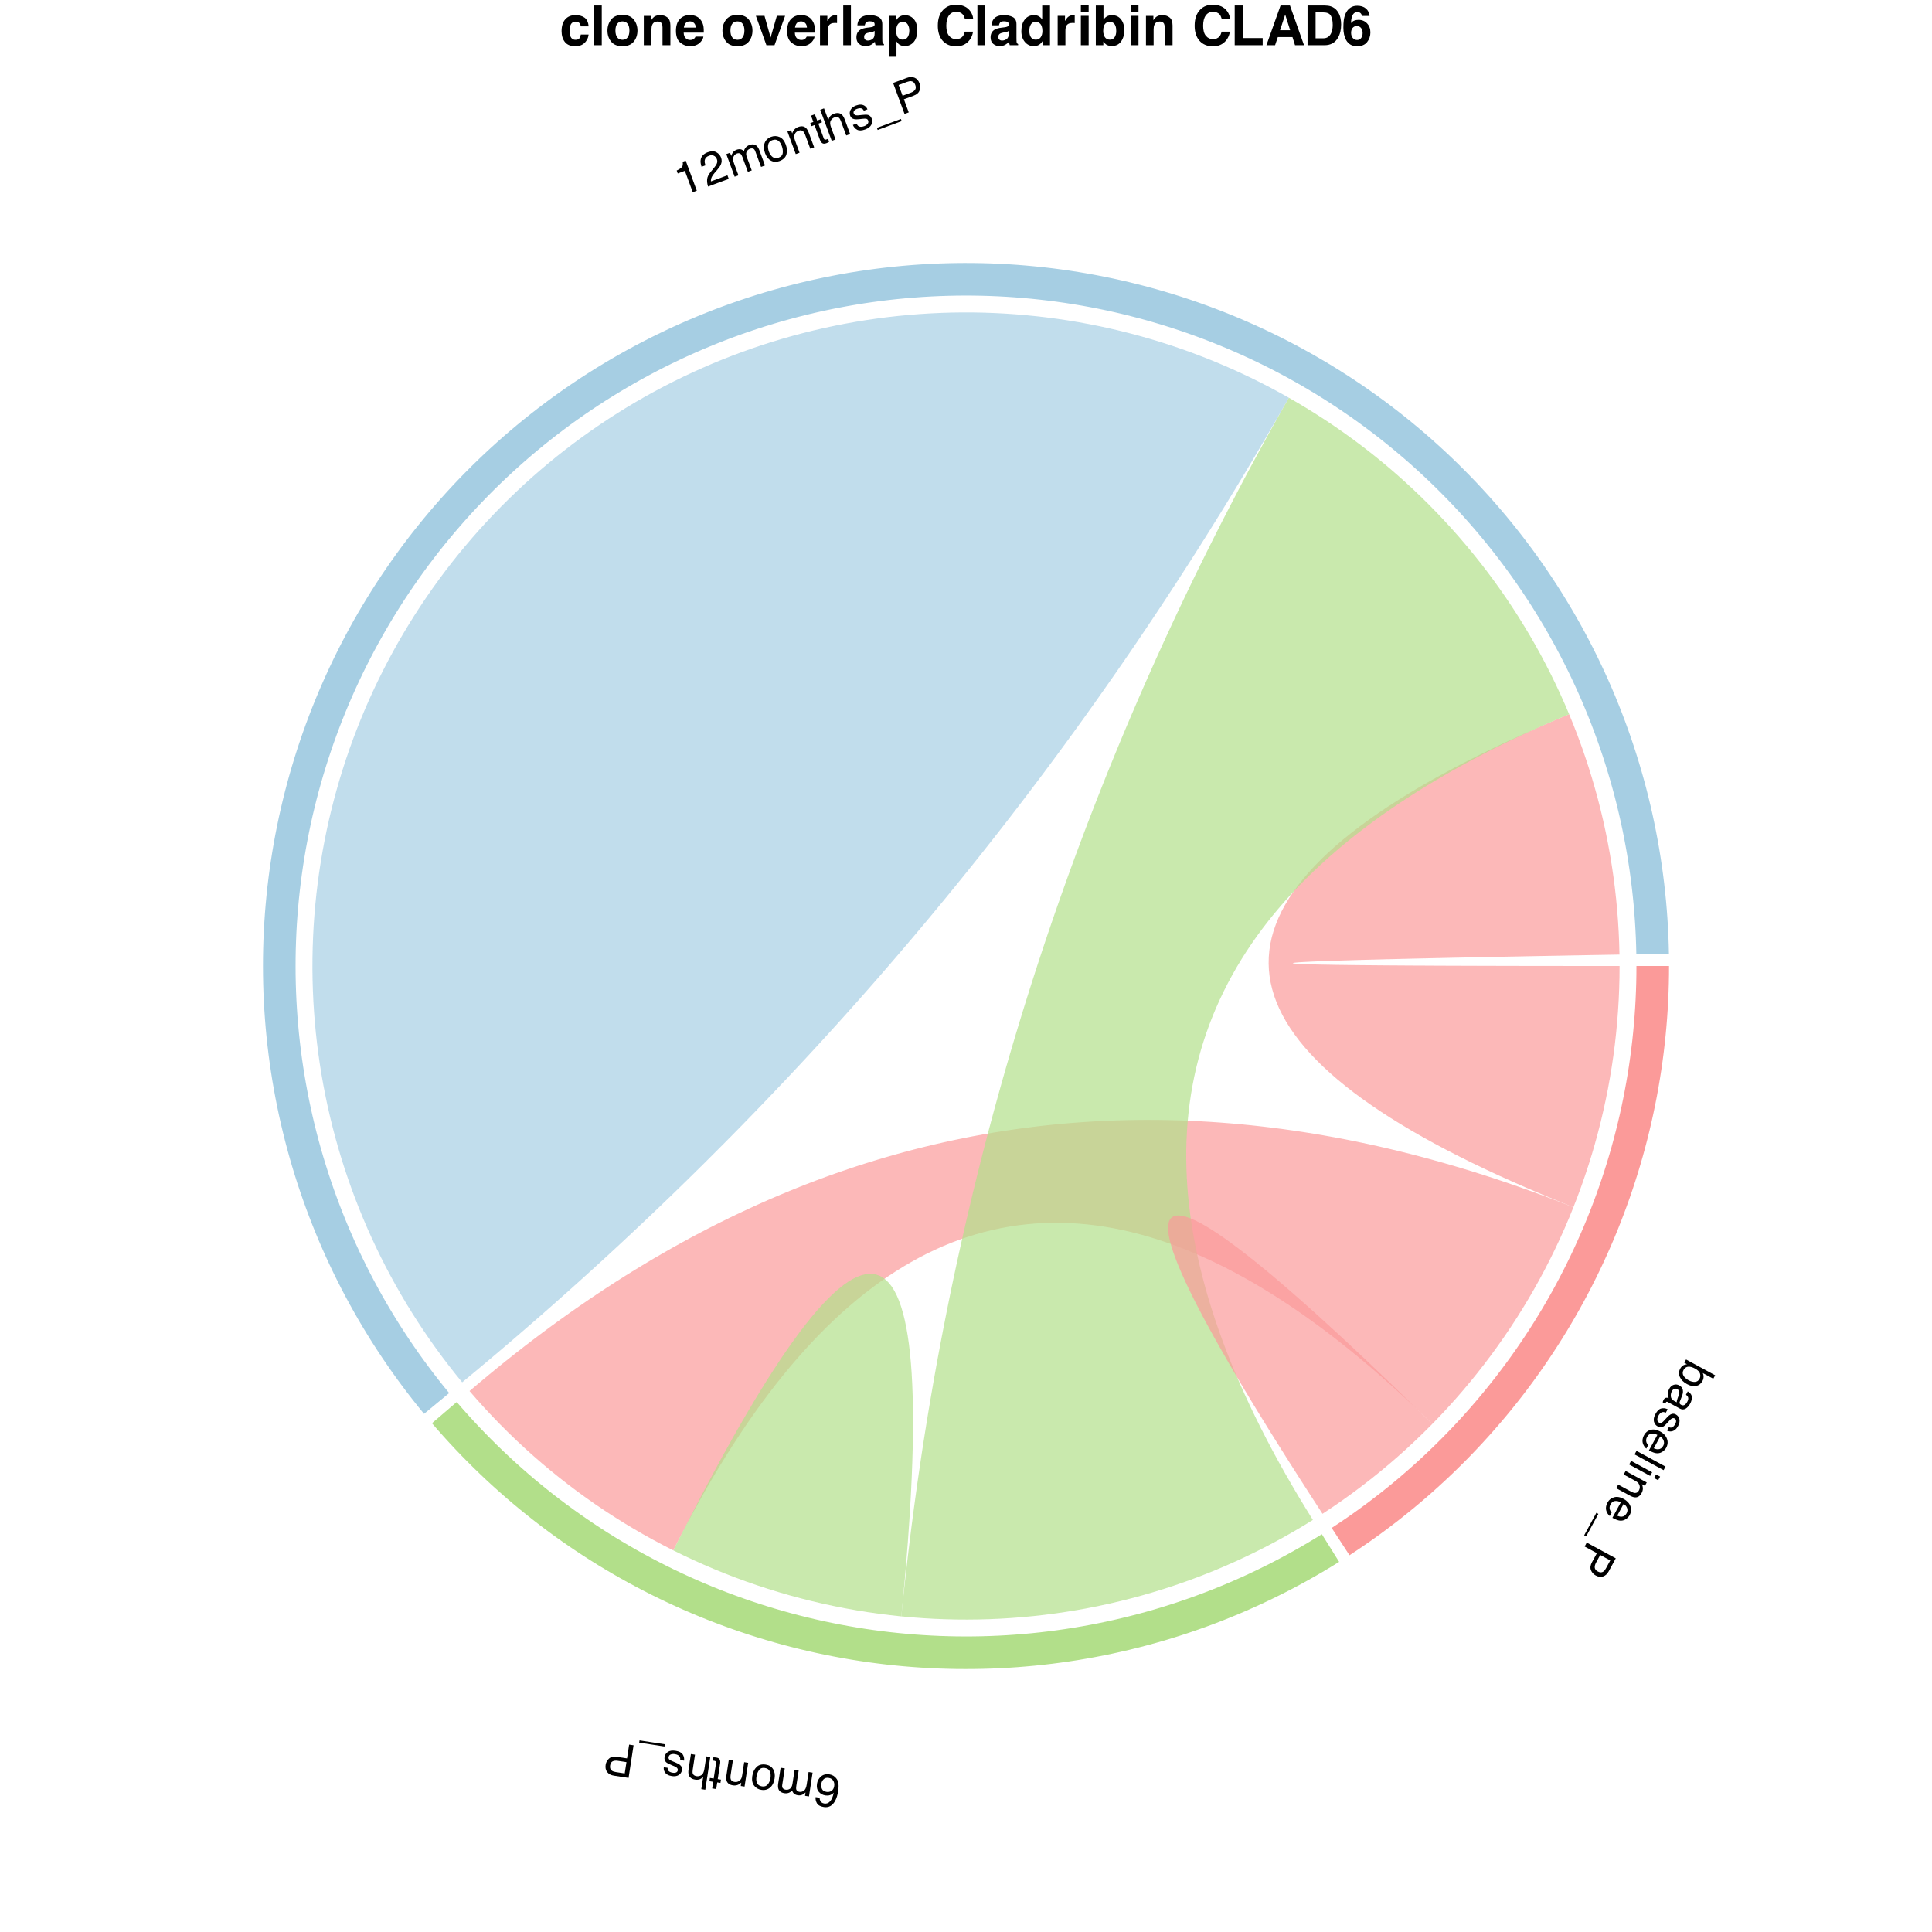 <?xml version="1.0" encoding="UTF-8"?>
<svg xmlns="http://www.w3.org/2000/svg" xmlns:xlink="http://www.w3.org/1999/xlink" width="504pt" height="504pt" viewBox="0 0 504 504" version="1.1">
<defs>
<g>
<symbol overflow="visible" id="glyph0-0">
<path style="stroke:none;" d="M -0.184 0.34 L 7.383 4.441 L 4.125 10.449 L -3.441 6.344 Z M -1.98 5.91 L 3.691 8.988 L 5.922 4.879 L 0.25 1.801 Z M -1.98 5.91 "/>
</symbol>
<symbol overflow="visible" id="glyph0-1">
<path style="stroke:none;" d="M 7.262 4.727 L 6.773 5.625 L 4.027 4.137 C 4.184 4.484 4.254 4.836 4.238 5.191 C 4.227 5.551 4.129 5.891 3.949 6.223 C 3.578 6.91 3.039 7.34 2.336 7.508 C 1.633 7.68 0.82 7.516 -0.102 7.02 C -0.973 6.547 -1.582 5.941 -1.93 5.207 C -2.277 4.473 -2.25 3.73 -1.844 2.98 C -1.617 2.562 -1.324 2.262 -0.965 2.082 C -0.75 1.977 -0.457 1.898 -0.086 1.844 L -0.793 1.461 L -0.328 0.609 Z M -0.992 3.367 C -1.266 3.867 -1.27 4.352 -1.008 4.816 C -0.742 5.281 -0.285 5.691 0.367 6.047 C 0.949 6.359 1.496 6.496 2.012 6.453 C 2.527 6.41 2.918 6.148 3.18 5.664 C 3.41 5.242 3.453 4.785 3.312 4.301 C 3.172 3.812 2.746 3.375 2.027 2.984 C 1.508 2.703 1.051 2.543 0.66 2.496 C -0.082 2.41 -0.633 2.703 -0.992 3.367 Z M -0.992 3.367 "/>
</symbol>
<symbol overflow="visible" id="glyph0-2">
<path style="stroke:none;" d="M 0.715 2.188 C 0.445 2.043 0.184 2.023 -0.078 2.137 C -0.34 2.25 -0.543 2.438 -0.688 2.707 C -0.863 3.031 -0.961 3.391 -0.977 3.777 C -1.004 4.43 -0.734 4.906 -0.164 5.219 L 0.582 5.621 C 0.574 5.469 0.594 5.293 0.641 5.086 C 0.691 4.883 0.75 4.688 0.824 4.504 L 1.055 3.906 C 1.191 3.543 1.258 3.254 1.254 3.035 C 1.246 2.66 1.066 2.379 0.715 2.188 Z M 1.371 5.449 C 1.281 5.676 1.293 5.867 1.406 6.023 C 1.465 6.109 1.574 6.191 1.73 6.277 C 2.047 6.449 2.336 6.461 2.598 6.312 C 2.863 6.164 3.109 5.883 3.336 5.461 C 3.598 4.977 3.656 4.562 3.504 4.219 C 3.422 4.027 3.246 3.84 2.98 3.648 L 3.449 2.785 C 4.121 3.172 4.473 3.648 4.508 4.215 C 4.547 4.785 4.41 5.348 4.109 5.906 C 3.758 6.555 3.348 7.016 2.879 7.289 C 2.414 7.555 1.922 7.547 1.398 7.266 L -1.777 5.543 C -1.875 5.488 -1.961 5.465 -2.043 5.473 C -2.121 5.48 -2.195 5.551 -2.266 5.676 C -2.289 5.719 -2.309 5.766 -2.332 5.82 C -2.355 5.875 -2.379 5.934 -2.398 5.996 L -3.086 5.625 C -3.047 5.461 -3.012 5.336 -2.984 5.254 C -2.953 5.172 -2.902 5.066 -2.832 4.938 C -2.656 4.617 -2.418 4.449 -2.113 4.426 C -1.953 4.414 -1.754 4.453 -1.516 4.543 C -1.66 4.219 -1.73 3.832 -1.719 3.379 C -1.711 2.926 -1.59 2.488 -1.359 2.062 C -1.082 1.551 -0.699 1.219 -0.211 1.062 C 0.273 0.906 0.75 0.953 1.219 1.207 C 1.73 1.484 2.039 1.859 2.148 2.332 C 2.258 2.805 2.203 3.316 1.988 3.871 Z M 1.371 5.449 "/>
</symbol>
<symbol overflow="visible" id="glyph0-3">
<path style="stroke:none;" d="M 1.062 2.168 C 0.738 2.027 0.461 1.977 0.227 2.016 C -0.199 2.086 -0.566 2.41 -0.879 2.988 C -1.066 3.332 -1.156 3.676 -1.148 4.016 C -1.141 4.359 -0.98 4.613 -0.668 4.785 C -0.43 4.914 -0.195 4.906 0.043 4.762 C 0.191 4.668 0.422 4.453 0.734 4.113 L 1.32 3.477 C 1.691 3.07 2.012 2.793 2.277 2.648 C 2.742 2.387 3.199 2.375 3.641 2.613 C 4.164 2.898 4.484 3.316 4.602 3.867 C 4.723 4.418 4.609 5.012 4.266 5.645 C 3.812 6.477 3.246 6.941 2.559 7.047 C 2.125 7.109 1.73 7.039 1.375 6.84 L 1.852 5.965 C 2.07 6.059 2.301 6.09 2.543 6.051 C 2.902 5.973 3.227 5.668 3.512 5.145 C 3.699 4.793 3.777 4.492 3.742 4.238 C 3.703 3.984 3.578 3.801 3.355 3.68 C 3.117 3.551 2.859 3.562 2.586 3.723 C 2.426 3.812 2.242 3.977 2.031 4.207 L 1.551 4.738 C 1.027 5.316 0.629 5.68 0.355 5.824 C -0.078 6.055 -0.547 6.035 -1.059 5.758 C -1.547 5.492 -1.871 5.078 -2.027 4.512 C -2.18 3.945 -2.051 3.281 -1.637 2.516 C -1.191 1.695 -0.691 1.215 -0.133 1.078 C 0.426 0.938 0.984 1.004 1.547 1.277 Z M 1.062 2.168 "/>
</symbol>
<symbol overflow="visible" id="glyph0-4">
<path style="stroke:none;" d="M 4.027 6.035 C 3.812 6.426 3.516 6.758 3.133 7.023 C 2.75 7.293 2.359 7.441 1.965 7.477 C 1.586 7.512 1.195 7.461 0.789 7.32 C 0.504 7.238 0.086 7.047 -0.473 6.742 L 1.723 2.699 C 1.152 2.414 0.633 2.301 0.16 2.367 C -0.312 2.43 -0.688 2.723 -0.969 3.238 C -1.234 3.723 -1.281 4.195 -1.121 4.66 C -1.023 4.926 -0.871 5.156 -0.668 5.359 L -1.16 6.27 C -1.352 6.137 -1.531 5.934 -1.707 5.664 C -1.883 5.391 -2.004 5.129 -2.07 4.875 C -2.191 4.445 -2.188 3.996 -2.059 3.527 C -1.992 3.273 -1.883 3.008 -1.73 2.727 C -1.359 2.039 -0.793 1.594 -0.035 1.387 C 0.723 1.18 1.551 1.32 2.453 1.809 C 3.34 2.289 3.926 2.922 4.219 3.699 C 4.512 4.48 4.445 5.258 4.027 6.035 Z M 0.781 6.191 C 1.203 6.371 1.574 6.457 1.887 6.449 C 2.473 6.438 2.926 6.133 3.246 5.539 C 3.477 5.113 3.52 4.676 3.367 4.219 C 3.215 3.766 2.91 3.398 2.445 3.125 Z M 0.781 6.191 "/>
</symbol>
<symbol overflow="visible" id="glyph0-5">
<path style="stroke:none;" d="M 7.184 4.809 L 6.68 5.734 L -0.887 1.633 L -0.383 0.707 Z M 7.184 4.809 "/>
</symbol>
<symbol overflow="visible" id="glyph0-6">
<path style="stroke:none;" d="M 5.121 3.656 L 4.609 4.602 L -0.879 1.621 L -0.367 0.68 Z M 7.199 4.785 L 6.688 5.727 L 5.637 5.156 L 6.148 4.215 Z M 7.199 4.785 "/>
</symbol>
<symbol overflow="visible" id="glyph0-7">
<path style="stroke:none;" d="M 5.148 3.672 L 4.672 4.551 L 3.887 4.129 C 4.066 4.562 4.148 4.965 4.133 5.336 C 4.117 5.703 4.008 6.066 3.816 6.422 C 3.391 7.203 2.832 7.586 2.137 7.562 C 1.758 7.555 1.289 7.398 0.73 7.094 L -2.809 5.176 L -2.297 4.234 L 1.18 6.121 C 1.516 6.301 1.816 6.398 2.074 6.41 C 2.508 6.434 2.844 6.227 3.078 5.793 C 3.195 5.574 3.27 5.383 3.305 5.219 C 3.367 4.922 3.336 4.617 3.211 4.301 C 3.113 4.047 2.98 3.848 2.812 3.695 C 2.645 3.543 2.379 3.371 2.02 3.176 L -0.871 1.605 L -0.367 0.68 Z M 5.148 3.672 "/>
</symbol>
<symbol overflow="visible" id="glyph0-8">
<path style="stroke:none;" d="M -1.32 -0.715 L -0.797 -0.434 L -3.98 5.434 L -4.5 5.152 Z M -1.32 -0.715 "/>
</symbol>
<symbol overflow="visible" id="glyph0-9">
<path style="stroke:none;" d="M 7.078 5.004 L 5.23 8.41 C 4.867 9.082 4.383 9.523 3.781 9.727 C 3.176 9.934 2.531 9.852 1.844 9.48 C 1.254 9.16 0.84 8.695 0.602 8.09 C 0.363 7.484 0.449 6.805 0.863 6.039 L 2.152 3.66 L -1.043 1.926 L -0.488 0.902 Z M 2.402 8.441 C 2.957 8.742 3.445 8.742 3.871 8.438 C 4.098 8.27 4.32 7.988 4.535 7.59 L 5.641 5.551 L 3.02 4.129 L 1.914 6.172 C 1.664 6.629 1.559 7.055 1.598 7.449 C 1.641 7.844 1.906 8.172 2.402 8.441 Z M 2.402 8.441 "/>
</symbol>
<symbol overflow="visible" id="glyph1-0">
<path style="stroke:none;" d="M -0.383 -0.059 L -1.684 8.449 L -8.438 7.418 L -7.137 -1.09 Z M -6.234 0.137 L -7.207 6.516 L -2.586 7.223 L -1.609 0.844 Z M -6.234 0.137 "/>
</symbol>
<symbol overflow="visible" id="glyph1-1">
<path style="stroke:none;" d="M -4.742 7.801 C -5.668 7.656 -6.277 7.316 -6.57 6.781 C -6.859 6.246 -6.969 5.723 -6.891 5.211 L -5.859 5.371 C -5.848 5.707 -5.789 5.98 -5.68 6.188 C -5.484 6.57 -5.129 6.805 -4.621 6.883 C -4.035 6.973 -3.531 6.773 -3.105 6.285 C -2.68 5.801 -2.371 5.059 -2.18 4.059 C -2.473 4.375 -2.812 4.59 -3.203 4.707 C -3.559 4.812 -3.941 4.832 -4.352 4.77 C -5.047 4.664 -5.617 4.352 -6.066 3.828 C -6.516 3.305 -6.676 2.602 -6.539 1.723 C -6.426 0.969 -6.078 0.34 -5.5 -0.168 C -4.922 -0.672 -4.176 -0.855 -3.27 -0.719 C -2.492 -0.602 -1.867 -0.203 -1.395 0.473 C -0.922 1.148 -0.789 2.18 -1.004 3.574 C -1.16 4.605 -1.418 5.461 -1.781 6.141 C -2.473 7.441 -3.461 7.996 -4.742 7.801 Z M -3.504 0.195 C -4.051 0.109 -4.488 0.23 -4.82 0.559 C -5.148 0.887 -5.352 1.301 -5.426 1.801 C -5.492 2.227 -5.43 2.652 -5.246 3.07 C -5.062 3.492 -4.648 3.754 -4.008 3.852 C -3.559 3.918 -3.145 3.832 -2.762 3.586 C -2.379 3.34 -2.141 2.918 -2.051 2.32 C -1.969 1.793 -2.055 1.328 -2.309 0.926 C -2.559 0.52 -2.957 0.277 -3.504 0.195 Z M -3.504 0.195 "/>
</symbol>
<symbol overflow="visible" id="glyph1-2">
<path style="stroke:none;" d="M -1.711 6.086 L -2.742 5.93 L -2.609 5.047 C -2.902 5.316 -3.16 5.504 -3.383 5.613 C -3.762 5.797 -4.172 5.852 -4.605 5.785 C -5.102 5.711 -5.48 5.527 -5.742 5.238 C -5.891 5.074 -6.016 4.848 -6.113 4.555 C -6.395 4.852 -6.707 5.055 -7.043 5.168 C -7.379 5.281 -7.742 5.309 -8.133 5.246 C -8.969 5.121 -9.488 4.73 -9.699 4.082 C -9.812 3.734 -9.824 3.285 -9.742 2.738 L -9.109 -1.391 L -8.027 -1.227 L -8.688 3.082 C -8.75 3.496 -8.691 3.797 -8.508 3.98 C -8.324 4.168 -8.082 4.285 -7.785 4.328 C -7.375 4.391 -7.004 4.309 -6.668 4.078 C -6.328 3.852 -6.109 3.414 -6.012 2.773 L -5.461 -0.836 L -4.402 -0.672 L -5.02 3.375 C -5.086 3.797 -5.082 4.113 -5.012 4.32 C -4.898 4.633 -4.625 4.824 -4.191 4.891 C -3.797 4.949 -3.414 4.852 -3.047 4.598 C -2.676 4.34 -2.434 3.812 -2.309 3.016 L -1.809 -0.277 L -0.766 -0.117 Z M -1.711 6.086 "/>
</symbol>
<symbol overflow="visible" id="glyph1-3">
<path style="stroke:none;" d="M -3.328 0.18 C -4.02 0.074 -4.535 0.262 -4.871 0.746 C -5.207 1.23 -5.426 1.793 -5.523 2.434 C -5.613 3.012 -5.59 3.5 -5.461 3.891 C -5.254 4.508 -4.793 4.867 -4.074 4.98 C -3.438 5.078 -2.938 4.902 -2.574 4.461 C -2.211 4.02 -1.973 3.453 -1.867 2.766 C -1.766 2.105 -1.828 1.535 -2.051 1.051 C -2.273 0.566 -2.699 0.273 -3.328 0.18 Z M -4.242 5.883 C -5.043 5.762 -5.676 5.391 -6.148 4.773 C -6.617 4.156 -6.773 3.332 -6.617 2.297 C -6.465 1.297 -6.094 0.508 -5.508 -0.07 C -4.922 -0.648 -4.117 -0.859 -3.094 -0.703 C -2.238 -0.574 -1.605 -0.18 -1.191 0.473 C -0.777 1.125 -0.645 1.941 -0.793 2.914 C -0.953 3.957 -1.344 4.746 -1.969 5.281 C -2.594 5.82 -3.352 6.02 -4.242 5.883 Z M -4.242 5.883 "/>
</symbol>
<symbol overflow="visible" id="glyph1-4">
<path style="stroke:none;" d="M -1.711 6.086 L -2.703 5.934 L -2.566 5.055 C -2.918 5.371 -3.27 5.586 -3.621 5.695 C -3.973 5.805 -4.352 5.824 -4.75 5.766 C -5.633 5.629 -6.18 5.23 -6.395 4.57 C -6.512 4.207 -6.523 3.715 -6.43 3.09 L -5.82 -0.891 L -4.762 -0.727 L -5.359 3.184 C -5.418 3.562 -5.406 3.875 -5.332 4.125 C -5.203 4.539 -4.898 4.781 -4.41 4.855 C -4.164 4.895 -3.957 4.898 -3.793 4.875 C -3.492 4.832 -3.215 4.699 -2.961 4.48 C -2.754 4.301 -2.609 4.105 -2.523 3.898 C -2.438 3.688 -2.367 3.379 -2.305 2.973 L -1.809 -0.277 L -0.766 -0.117 Z M -1.711 6.086 "/>
</symbol>
<symbol overflow="visible" id="glyph1-5">
<path style="stroke:none;" d="M -2.184 7.785 L -3.238 7.625 L -2.977 5.895 L -3.965 5.742 L -3.836 4.891 L -2.844 5.043 L -2.227 0.992 C -2.195 0.777 -2.246 0.621 -2.379 0.527 C -2.453 0.473 -2.586 0.43 -2.777 0.398 C -2.828 0.391 -2.879 0.387 -2.938 0.379 C -2.996 0.371 -3.066 0.367 -3.145 0.363 L -3.02 -0.461 C -2.895 -0.477 -2.766 -0.484 -2.633 -0.48 C -2.5 -0.477 -2.359 -0.461 -2.211 -0.438 C -1.723 -0.363 -1.41 -0.188 -1.277 0.086 C -1.141 0.363 -1.102 0.699 -1.164 1.098 L -1.789 5.203 L -0.949 5.332 L -1.082 6.184 L -1.922 6.055 Z M -2.184 7.785 "/>
</symbol>
<symbol overflow="visible" id="glyph1-6">
<path style="stroke:none;" d="M -2.07 8.422 L -3.113 8.262 L -2.625 5.086 C -2.922 5.363 -3.176 5.547 -3.395 5.645 C -3.762 5.812 -4.199 5.859 -4.699 5.785 C -5.602 5.648 -6.164 5.238 -6.387 4.559 C -6.508 4.191 -6.523 3.699 -6.43 3.09 L -5.82 -0.891 L -4.75 -0.727 L -5.348 3.184 C -5.418 3.641 -5.41 3.984 -5.328 4.211 C -5.191 4.582 -4.859 4.805 -4.34 4.887 C -3.906 4.953 -3.492 4.863 -3.094 4.617 C -2.699 4.375 -2.438 3.84 -2.309 3.016 L -1.809 -0.277 L -0.766 -0.117 Z M -2.07 8.422 "/>
</symbol>
<symbol overflow="visible" id="glyph1-7">
<path style="stroke:none;" d="M -1.684 1.734 C -1.66 1.383 -1.707 1.102 -1.82 0.895 C -2.031 0.52 -2.461 0.281 -3.109 0.184 C -3.496 0.125 -3.848 0.156 -4.168 0.277 C -4.488 0.402 -4.672 0.641 -4.727 0.992 C -4.77 1.258 -4.68 1.477 -4.469 1.652 C -4.328 1.762 -4.047 1.906 -3.621 2.086 L -2.824 2.418 C -2.316 2.633 -1.945 2.84 -1.723 3.039 C -1.316 3.391 -1.152 3.812 -1.227 4.312 C -1.316 4.898 -1.602 5.34 -2.078 5.641 C -2.559 5.938 -3.156 6.031 -3.867 5.922 C -4.801 5.781 -5.434 5.402 -5.766 4.793 C -5.969 4.406 -6.039 4.012 -5.969 3.609 L -4.984 3.762 C -5 4 -4.949 4.227 -4.832 4.441 C -4.637 4.754 -4.242 4.953 -3.652 5.043 C -3.258 5.102 -2.949 5.074 -2.723 4.953 C -2.496 4.836 -2.363 4.652 -2.328 4.402 C -2.285 4.133 -2.387 3.898 -2.629 3.695 C -2.766 3.574 -2.98 3.453 -3.273 3.336 L -3.934 3.062 C -4.656 2.766 -5.133 2.512 -5.359 2.305 C -5.727 1.977 -5.863 1.527 -5.777 0.953 C -5.691 0.402 -5.41 -0.043 -4.93 -0.379 C -4.449 -0.719 -3.781 -0.82 -2.922 -0.691 C -2 -0.551 -1.379 -0.238 -1.059 0.238 C -0.738 0.715 -0.613 1.266 -0.68 1.887 Z M -1.684 1.734 "/>
</symbol>
<symbol overflow="visible" id="glyph1-8">
<path style="stroke:none;" d="M 0.227 -1.484 L 0.137 -0.898 L -6.461 -1.906 L -6.371 -2.492 Z M 0.227 -1.484 "/>
</symbol>
<symbol overflow="visible" id="glyph1-9">
<path style="stroke:none;" d="M -2.312 8.355 L -6.141 7.77 C -6.898 7.652 -7.477 7.348 -7.875 6.848 C -8.273 6.352 -8.414 5.715 -8.297 4.945 C -8.195 4.281 -7.898 3.734 -7.41 3.305 C -6.922 2.875 -6.25 2.727 -5.391 2.855 L -2.715 3.266 L -2.168 -0.332 L -1.012 -0.156 Z M -7.129 5.117 C -7.227 5.742 -7.059 6.203 -6.629 6.496 C -6.395 6.656 -6.055 6.77 -5.609 6.836 L -3.316 7.188 L -2.863 4.238 L -5.16 3.887 C -5.676 3.809 -6.113 3.855 -6.469 4.027 C -6.824 4.199 -7.047 4.559 -7.129 5.117 Z M -7.129 5.117 "/>
</symbol>
<symbol overflow="visible" id="glyph2-0">
<path style="stroke:none;" d="M 0.363 -0.133 L -2.621 -8.207 L 3.785 -10.578 L 6.77 -2.504 Z M 5.387 -3.141 L 3.148 -9.191 L -1.234 -7.57 L 1 -1.52 Z M 5.387 -3.141 "/>
</symbol>
<symbol overflow="visible" id="glyph2-1">
<path style="stroke:none;" d="M -0.984 -5.973 L -1.262 -6.73 C -0.574 -7.062 -0.117 -7.363 0.102 -7.633 C 0.324 -7.898 0.395 -8.363 0.309 -9.023 L 1.09 -9.309 L 3.984 -1.473 L 2.93 -1.082 L 0.871 -6.656 Z M -0.984 -5.973 "/>
</symbol>
<symbol overflow="visible" id="glyph2-2">
<path style="stroke:none;" d="M 0.352 -0.129 C 0.137 -0.82 0.059 -1.465 0.117 -2.055 C 0.176 -2.648 0.484 -3.277 1.039 -3.949 L 1.867 -4.949 C 2.238 -5.398 2.484 -5.758 2.602 -6.023 C 2.789 -6.438 2.812 -6.84 2.668 -7.234 C 2.5 -7.691 2.227 -8.004 1.852 -8.172 C 1.477 -8.34 1.062 -8.34 0.605 -8.168 C -0.074 -7.918 -0.449 -7.488 -0.52 -6.879 C -0.559 -6.555 -0.492 -6.145 -0.328 -5.652 L -1.332 -5.281 C -1.574 -5.969 -1.656 -6.574 -1.574 -7.098 C -1.426 -8.016 -0.809 -8.676 0.273 -9.078 C 1.176 -9.41 1.926 -9.41 2.52 -9.078 C 3.117 -8.742 3.523 -8.277 3.746 -7.68 C 3.977 -7.051 3.957 -6.43 3.676 -5.82 C 3.516 -5.465 3.172 -4.98 2.648 -4.363 L 2.047 -3.668 C 1.762 -3.336 1.551 -3.043 1.41 -2.789 C 1.164 -2.336 1.062 -1.895 1.109 -1.473 L 5.41 -3.062 L 5.754 -2.125 Z M 0.352 -0.129 "/>
</symbol>
<symbol overflow="visible" id="glyph2-3">
<path style="stroke:none;" d="M -1.449 -6.156 L -0.473 -6.516 L -0.164 -5.68 C -0.035 -6.055 0.098 -6.348 0.242 -6.547 C 0.484 -6.891 0.812 -7.141 1.227 -7.293 C 1.695 -7.469 2.117 -7.492 2.488 -7.367 C 2.699 -7.293 2.914 -7.152 3.141 -6.945 C 3.246 -7.344 3.418 -7.672 3.66 -7.934 C 3.898 -8.195 4.203 -8.395 4.574 -8.531 C 5.367 -8.824 6.012 -8.738 6.508 -8.27 C 6.773 -8.02 7.004 -7.633 7.195 -7.113 L 8.645 -3.195 L 7.617 -2.816 L 6.105 -6.906 C 5.961 -7.297 5.766 -7.531 5.512 -7.605 C 5.262 -7.68 4.996 -7.664 4.715 -7.559 C 4.328 -7.414 4.039 -7.16 3.855 -6.797 C 3.672 -6.434 3.691 -5.949 3.918 -5.34 L 5.184 -1.914 L 4.176 -1.543 L 2.758 -5.387 C 2.609 -5.785 2.453 -6.059 2.293 -6.207 C 2.039 -6.426 1.707 -6.461 1.297 -6.309 C 0.926 -6.172 0.637 -5.898 0.438 -5.496 C 0.238 -5.094 0.281 -4.516 0.562 -3.754 L 1.715 -0.633 L 0.727 -0.27 Z M -1.449 -6.156 "/>
</symbol>
<symbol overflow="visible" id="glyph2-4">
<path style="stroke:none;" d="M 2.824 -1.77 C 3.48 -2.012 3.84 -2.426 3.898 -3.012 C 3.961 -3.598 3.879 -4.195 3.652 -4.805 C 3.449 -5.355 3.195 -5.77 2.895 -6.047 C 2.414 -6.488 1.836 -6.582 1.152 -6.328 C 0.547 -6.105 0.195 -5.711 0.09 -5.148 C -0.016 -4.586 0.055 -3.977 0.293 -3.324 C 0.527 -2.699 0.855 -2.227 1.285 -1.91 C 1.715 -1.594 2.227 -1.547 2.824 -1.77 Z M 0.859 -7.203 C 1.617 -7.484 2.355 -7.465 3.066 -7.156 C 3.777 -6.844 4.312 -6.195 4.676 -5.215 C 5.027 -4.266 5.086 -3.395 4.852 -2.605 C 4.621 -1.816 4.02 -1.242 3.047 -0.883 C 2.238 -0.582 1.492 -0.621 0.812 -0.992 C 0.137 -1.363 -0.375 -2.012 -0.715 -2.934 C -1.082 -3.922 -1.121 -4.805 -0.836 -5.574 C -0.551 -6.348 0.016 -6.891 0.859 -7.203 Z M 0.859 -7.203 "/>
</symbol>
<symbol overflow="visible" id="glyph2-5">
<path style="stroke:none;" d="M -1.449 -6.156 L -0.512 -6.5 L -0.203 -5.668 C -0.051 -6.113 0.152 -6.469 0.41 -6.734 C 0.664 -7 0.984 -7.203 1.363 -7.344 C 2.199 -7.652 2.871 -7.57 3.379 -7.098 C 3.66 -6.836 3.91 -6.41 4.129 -5.816 L 5.523 -2.043 L 4.52 -1.668 L 3.148 -5.379 C 3.016 -5.738 2.855 -6.008 2.668 -6.188 C 2.355 -6.488 1.969 -6.555 1.508 -6.387 C 1.273 -6.301 1.09 -6.203 0.957 -6.102 C 0.715 -5.922 0.535 -5.672 0.422 -5.352 C 0.328 -5.098 0.293 -4.855 0.32 -4.633 C 0.348 -4.406 0.434 -4.102 0.574 -3.719 L 1.715 -0.633 L 0.727 -0.27 Z M -1.449 -6.156 "/>
</symbol>
<symbol overflow="visible" id="glyph2-6">
<path style="stroke:none;" d="M -1.859 -7.871 L -0.859 -8.242 L -0.254 -6.598 L 0.688 -6.945 L 0.988 -6.137 L 0.047 -5.789 L 1.465 -1.949 C 1.543 -1.742 1.664 -1.629 1.828 -1.613 C 1.918 -1.602 2.055 -1.629 2.234 -1.695 C 2.281 -1.711 2.332 -1.73 2.387 -1.754 C 2.441 -1.777 2.504 -1.805 2.574 -1.84 L 2.863 -1.059 C 2.762 -0.984 2.652 -0.914 2.535 -0.855 C 2.418 -0.797 2.289 -0.738 2.145 -0.688 C 1.684 -0.516 1.328 -0.52 1.074 -0.695 C 0.82 -0.871 0.625 -1.145 0.488 -1.523 L -0.953 -5.418 L -1.75 -5.125 L -2.051 -5.934 L -1.254 -6.227 Z M -1.859 -7.871 "/>
</symbol>
<symbol overflow="visible" id="glyph2-7">
<path style="stroke:none;" d="M -2.27 -8.371 L -1.281 -8.734 L -0.168 -5.723 C -0.043 -6.105 0.094 -6.395 0.234 -6.582 C 0.477 -6.91 0.836 -7.16 1.312 -7.336 C 2.164 -7.652 2.855 -7.566 3.379 -7.082 C 3.664 -6.816 3.914 -6.395 4.129 -5.816 L 5.523 -2.043 L 4.508 -1.664 L 3.137 -5.375 C 2.977 -5.809 2.805 -6.105 2.621 -6.266 C 2.32 -6.523 1.926 -6.559 1.43 -6.375 C 1.02 -6.223 0.699 -5.945 0.469 -5.539 C 0.242 -5.133 0.27 -4.539 0.562 -3.754 L 1.715 -0.633 L 0.727 -0.27 Z M -2.27 -8.371 "/>
</symbol>
<symbol overflow="visible" id="glyph2-8">
<path style="stroke:none;" d="M 0.633 -2.332 C 0.781 -2.012 0.957 -1.789 1.16 -1.664 C 1.527 -1.438 2.016 -1.438 2.633 -1.668 C 3 -1.801 3.293 -2 3.512 -2.262 C 3.73 -2.523 3.777 -2.824 3.656 -3.156 C 3.562 -3.41 3.379 -3.559 3.105 -3.609 C 2.934 -3.637 2.617 -3.625 2.156 -3.578 L 1.297 -3.484 C 0.75 -3.422 0.328 -3.426 0.035 -3.492 C -0.488 -3.602 -0.84 -3.895 -1.016 -4.367 C -1.219 -4.922 -1.188 -5.449 -0.91 -5.941 C -0.637 -6.434 -0.164 -6.805 0.516 -7.055 C 1.402 -7.383 2.137 -7.359 2.723 -6.984 C 3.09 -6.746 3.34 -6.434 3.473 -6.051 L 2.539 -5.703 C 2.438 -5.922 2.285 -6.098 2.078 -6.227 C 1.754 -6.402 1.312 -6.387 0.75 -6.18 C 0.379 -6.043 0.121 -5.867 -0.02 -5.652 C -0.16 -5.438 -0.184 -5.215 -0.098 -4.98 C -0.004 -4.723 0.199 -4.566 0.508 -4.504 C 0.688 -4.469 0.934 -4.465 1.246 -4.504 L 1.961 -4.586 C 2.734 -4.676 3.273 -4.684 3.574 -4.613 C 4.051 -4.504 4.391 -4.176 4.59 -3.633 C 4.785 -3.109 4.754 -2.582 4.496 -2.055 C 4.238 -1.527 3.707 -1.113 2.891 -0.812 C 2.016 -0.488 1.324 -0.457 0.812 -0.723 C 0.301 -0.984 -0.078 -1.402 -0.32 -1.98 Z M 0.633 -2.332 "/>
</symbol>
<symbol overflow="visible" id="glyph2-9">
<path style="stroke:none;" d="M 0.52 1.406 L 0.316 0.852 L 6.574 -1.461 L 6.781 -0.906 Z M 0.52 1.406 "/>
</symbol>
<symbol overflow="visible" id="glyph2-10">
<path style="stroke:none;" d="M -2.023 -8.43 L 1.609 -9.773 C 2.328 -10.039 2.984 -10.047 3.57 -9.805 C 4.16 -9.562 4.59 -9.078 4.863 -8.344 C 5.094 -7.715 5.102 -7.094 4.883 -6.48 C 4.664 -5.867 4.148 -5.41 3.332 -5.109 L 0.793 -4.172 L 2.055 -0.758 L 0.961 -0.355 Z M 3.758 -7.93 C 3.539 -8.523 3.172 -8.844 2.652 -8.895 C 2.367 -8.918 2.016 -8.855 1.594 -8.699 L -0.582 -7.895 L 0.453 -5.098 L 2.629 -5.902 C 3.121 -6.082 3.48 -6.332 3.707 -6.656 C 3.938 -6.977 3.953 -7.402 3.758 -7.93 Z M 3.758 -7.93 "/>
</symbol>
<symbol overflow="visible" id="glyph3-0">
<path style="stroke:none;" d="M 1.082 0 L 1.082 -10.363 L 9.43 -10.363 L 9.43 0 Z M 8.137 -1.293 L 8.137 -9.07 L 2.375 -9.07 L 2.375 -1.293 Z M 8.137 -1.293 "/>
</symbol>
<symbol overflow="visible" id="glyph3-1">
<path style="stroke:none;" d="M 5.512 -4.914 C 5.473 -5.199 5.379 -5.457 5.223 -5.688 C 5 -5.996 4.648 -6.152 4.176 -6.152 C 3.5 -6.152 3.039 -5.816 2.793 -5.148 C 2.66 -4.793 2.594 -4.316 2.594 -3.727 C 2.594 -3.164 2.66 -2.711 2.793 -2.371 C 3.031 -1.734 3.48 -1.414 4.141 -1.414 C 4.609 -1.414 4.941 -1.539 5.141 -1.793 C 5.336 -2.047 5.457 -2.375 5.5 -2.777 L 7.543 -2.777 C 7.496 -2.168 7.277 -1.59 6.883 -1.047 C 6.254 -0.172 5.324 0.266 4.094 0.266 C 2.859 0.266 1.953 -0.098 1.371 -0.828 C 0.789 -1.559 0.5 -2.512 0.5 -3.676 C 0.5 -4.992 0.82 -6.02 1.461 -6.75 C 2.105 -7.48 2.992 -7.848 4.121 -7.848 C 5.082 -7.848 5.867 -7.633 6.48 -7.199 C 7.09 -6.77 7.453 -6.008 7.566 -4.914 Z M 5.512 -4.914 "/>
</symbol>
<symbol overflow="visible" id="glyph3-2">
<path style="stroke:none;" d="M 2.98 0 L 0.977 0 L 0.977 -10.363 L 2.98 -10.363 Z M 2.98 0 "/>
</symbol>
<symbol overflow="visible" id="glyph3-3">
<path style="stroke:none;" d="M 4.375 -1.414 C 4.961 -1.414 5.41 -1.621 5.723 -2.039 C 6.035 -2.457 6.195 -3.051 6.195 -3.816 C 6.195 -4.586 6.039 -5.18 5.723 -5.594 C 5.41 -6.008 4.961 -6.215 4.375 -6.215 C 3.789 -6.215 3.336 -6.008 3.02 -5.594 C 2.703 -5.18 2.547 -4.586 2.547 -3.816 C 2.547 -3.047 2.703 -2.457 3.02 -2.039 C 3.336 -1.621 3.789 -1.414 4.375 -1.414 Z M 8.297 -3.816 C 8.297 -2.691 7.973 -1.73 7.328 -0.93 C 6.68 -0.133 5.699 0.266 4.379 0.266 C 3.062 0.266 2.082 -0.133 1.434 -0.93 C 0.789 -1.73 0.465 -2.691 0.465 -3.816 C 0.465 -4.922 0.789 -5.883 1.434 -6.695 C 2.082 -7.504 3.062 -7.91 4.379 -7.91 C 5.695 -7.91 6.68 -7.504 7.328 -6.695 C 7.973 -5.883 8.297 -4.926 8.297 -3.816 Z M 8.297 -3.816 "/>
</symbol>
<symbol overflow="visible" id="glyph3-4">
<path style="stroke:none;" d="M 5.184 -7.848 C 5.973 -7.848 6.621 -7.641 7.125 -7.223 C 7.629 -6.809 7.883 -6.121 7.883 -5.16 L 7.883 0 L 5.828 0 L 5.828 -4.66 C 5.828 -5.062 5.773 -5.375 5.668 -5.59 C 5.469 -5.984 5.094 -6.18 4.543 -6.18 C 3.863 -6.18 3.395 -5.891 3.145 -5.316 C 3.012 -5.012 2.945 -4.621 2.945 -4.148 L 2.945 0 L 0.949 0 L 0.949 -7.648 L 2.883 -7.648 L 2.883 -6.531 C 3.141 -6.926 3.383 -7.211 3.613 -7.383 C 4.027 -7.691 4.551 -7.848 5.184 -7.848 Z M 5.184 -7.848 "/>
</symbol>
<symbol overflow="visible" id="glyph3-5">
<path style="stroke:none;" d="M 3.957 -6.215 C 3.492 -6.215 3.133 -6.07 2.879 -5.781 C 2.625 -5.488 2.465 -5.094 2.398 -4.598 L 5.512 -4.598 C 5.48 -5.129 5.32 -5.531 5.031 -5.805 C 4.742 -6.078 4.387 -6.215 3.957 -6.215 Z M 3.957 -7.867 C 4.594 -7.867 5.172 -7.75 5.68 -7.508 C 6.191 -7.27 6.613 -6.895 6.945 -6.379 C 7.246 -5.922 7.441 -5.395 7.531 -4.797 C 7.582 -4.445 7.602 -3.938 7.594 -3.277 L 2.348 -3.277 C 2.375 -2.508 2.617 -1.969 3.074 -1.66 C 3.352 -1.469 3.684 -1.371 4.07 -1.371 C 4.484 -1.371 4.82 -1.488 5.078 -1.723 C 5.219 -1.848 5.34 -2.023 5.449 -2.25 L 7.496 -2.25 C 7.445 -1.797 7.207 -1.332 6.785 -0.863 C 6.129 -0.117 5.211 0.254 4.027 0.254 C 3.055 0.254 2.195 -0.062 1.449 -0.688 C 0.703 -1.316 0.332 -2.34 0.332 -3.754 C 0.332 -5.082 0.668 -6.098 1.34 -6.805 C 2.012 -7.512 2.887 -7.867 3.957 -7.867 Z M 3.957 -7.867 "/>
</symbol>
<symbol overflow="visible" id="glyph3-6">
<g>
</g>
</symbol>
<symbol overflow="visible" id="glyph3-7">
<path style="stroke:none;" d="M 5.66 -7.664 L 7.812 -7.664 L 5.047 0 L 2.934 0 L 0.184 -7.664 L 2.434 -7.664 L 4.027 -2.012 Z M 5.66 -7.664 "/>
</symbol>
<symbol overflow="visible" id="glyph3-8">
<path style="stroke:none;" d="M 5.098 -7.848 C 5.137 -7.848 5.168 -7.844 5.191 -7.844 C 5.219 -7.84 5.277 -7.836 5.363 -7.832 L 5.363 -5.781 C 5.238 -5.793 5.125 -5.805 5.027 -5.809 C 4.93 -5.812 4.848 -5.816 4.789 -5.816 C 3.98 -5.816 3.441 -5.551 3.164 -5.027 C 3.008 -4.73 2.934 -4.277 2.934 -3.664 L 2.934 0 L 0.914 0 L 0.914 -7.664 L 2.828 -7.664 L 2.828 -6.328 C 3.137 -6.84 3.406 -7.188 3.637 -7.375 C 4.012 -7.688 4.496 -7.848 5.098 -7.848 Z M 5.098 -7.848 "/>
</symbol>
<symbol overflow="visible" id="glyph3-9">
<path style="stroke:none;" d="M 5.16 -3.727 C 5.035 -3.648 4.906 -3.582 4.777 -3.531 C 4.648 -3.484 4.473 -3.438 4.246 -3.395 L 3.797 -3.312 C 3.375 -3.238 3.074 -3.145 2.891 -3.039 C 2.582 -2.855 2.426 -2.57 2.426 -2.188 C 2.426 -1.844 2.52 -1.598 2.711 -1.445 C 2.902 -1.293 3.133 -1.215 3.402 -1.215 C 3.836 -1.215 4.23 -1.344 4.594 -1.598 C 4.957 -1.852 5.148 -2.312 5.16 -2.98 Z M 3.945 -4.66 C 4.316 -4.707 4.578 -4.766 4.738 -4.836 C 5.023 -4.957 5.168 -5.148 5.168 -5.406 C 5.168 -5.719 5.059 -5.938 4.84 -6.059 C 4.621 -6.176 4.305 -6.238 3.883 -6.238 C 3.41 -6.238 3.074 -6.121 2.875 -5.887 C 2.734 -5.711 2.641 -5.477 2.594 -5.184 L 0.66 -5.184 C 0.703 -5.852 0.891 -6.402 1.223 -6.836 C 1.754 -7.508 2.664 -7.848 3.953 -7.848 C 4.789 -7.848 5.535 -7.68 6.188 -7.348 C 6.84 -7.016 7.164 -6.387 7.164 -5.465 L 7.164 -1.949 C 7.164 -1.703 7.168 -1.41 7.18 -1.062 C 7.191 -0.801 7.234 -0.621 7.297 -0.527 C 7.363 -0.434 7.461 -0.355 7.594 -0.297 L 7.594 0 L 5.414 0 C 5.352 -0.156 5.312 -0.301 5.289 -0.438 C 5.266 -0.574 5.246 -0.727 5.23 -0.898 C 4.953 -0.598 4.637 -0.344 4.273 -0.133 C 3.844 0.113 3.355 0.238 2.812 0.238 C 2.117 0.238 1.547 0.039 1.094 -0.355 C 0.641 -0.75 0.414 -1.312 0.414 -2.039 C 0.414 -2.98 0.777 -3.664 1.504 -4.086 C 1.902 -4.316 2.488 -4.48 3.262 -4.578 Z M 3.945 -4.66 "/>
</symbol>
<symbol overflow="visible" id="glyph3-10">
<path style="stroke:none;" d="M 6.215 -3.832 C 6.215 -4.422 6.082 -4.945 5.812 -5.398 C 5.543 -5.855 5.105 -6.082 4.5 -6.082 C 3.773 -6.082 3.273 -5.738 3.004 -5.047 C 2.863 -4.684 2.793 -4.219 2.793 -3.656 C 2.793 -2.766 3.027 -2.141 3.5 -1.777 C 3.781 -1.566 4.117 -1.461 4.5 -1.461 C 5.059 -1.461 5.484 -1.68 5.777 -2.109 C 6.07 -2.539 6.215 -3.113 6.215 -3.832 Z M 5.078 -7.832 C 5.973 -7.832 6.73 -7.504 7.352 -6.84 C 7.973 -6.18 8.281 -5.211 8.281 -3.93 C 8.281 -2.582 7.98 -1.551 7.371 -0.844 C 6.766 -0.137 5.984 0.219 5.027 0.219 C 4.418 0.219 3.91 0.066 3.508 -0.238 C 3.289 -0.406 3.074 -0.652 2.863 -0.977 L 2.863 3.016 L 0.879 3.016 L 0.879 -7.664 L 2.797 -7.664 L 2.797 -6.531 C 3.012 -6.863 3.242 -7.129 3.488 -7.32 C 3.934 -7.66 4.461 -7.832 5.078 -7.832 Z M 5.078 -7.832 "/>
</symbol>
<symbol overflow="visible" id="glyph3-11">
<path style="stroke:none;" d="M 0.648 -5.098 C 0.648 -6.906 1.133 -8.301 2.102 -9.281 C 2.945 -10.133 4.02 -10.559 5.324 -10.559 C 7.066 -10.559 8.34 -9.988 9.148 -8.844 C 9.594 -8.203 9.832 -7.559 9.863 -6.91 L 7.699 -6.91 C 7.559 -7.406 7.379 -7.785 7.156 -8.035 C 6.762 -8.484 6.18 -8.711 5.406 -8.711 C 4.621 -8.711 4 -8.395 3.543 -7.758 C 3.09 -7.125 2.863 -6.227 2.863 -5.062 C 2.863 -3.898 3.102 -3.027 3.582 -2.449 C 4.062 -1.871 4.672 -1.582 5.414 -1.582 C 6.172 -1.582 6.754 -1.832 7.152 -2.328 C 7.371 -2.594 7.555 -2.996 7.699 -3.531 L 9.844 -3.531 C 9.656 -2.402 9.176 -1.48 8.406 -0.773 C 7.633 -0.066 6.648 0.289 5.441 0.289 C 3.953 0.289 2.781 -0.191 1.926 -1.145 C 1.074 -2.105 0.648 -3.426 0.648 -5.098 Z M 0.648 -5.098 "/>
</symbol>
<symbol overflow="visible" id="glyph3-12">
<path style="stroke:none;" d="M 3.762 -7.848 C 4.227 -7.848 4.637 -7.746 5 -7.539 C 5.359 -7.336 5.652 -7.055 5.879 -6.695 L 5.879 -10.348 L 7.91 -10.348 L 7.91 0 L 5.961 0 L 5.961 -1.062 C 5.676 -0.605 5.352 -0.277 4.984 -0.07 C 4.621 0.137 4.164 0.238 3.621 0.238 C 2.727 0.238 1.973 -0.121 1.359 -0.848 C 0.75 -1.57 0.441 -2.5 0.441 -3.637 C 0.441 -4.941 0.742 -5.973 1.348 -6.723 C 1.949 -7.473 2.754 -7.848 3.762 -7.848 Z M 4.199 -1.449 C 4.766 -1.449 5.195 -1.66 5.492 -2.082 C 5.785 -2.504 5.934 -3.051 5.934 -3.719 C 5.934 -4.656 5.699 -5.328 5.223 -5.73 C 4.934 -5.973 4.598 -6.098 4.211 -6.098 C 3.625 -6.098 3.195 -5.875 2.922 -5.43 C 2.648 -4.988 2.512 -4.438 2.512 -3.781 C 2.512 -3.074 2.648 -2.508 2.93 -2.086 C 3.207 -1.66 3.629 -1.449 4.199 -1.449 Z M 4.199 -1.449 "/>
</symbol>
<symbol overflow="visible" id="glyph3-13">
<path style="stroke:none;" d="M 2.996 -8.578 L 0.965 -8.578 L 0.965 -10.426 L 2.996 -10.426 Z M 0.965 -7.664 L 2.996 -7.664 L 2.996 0 L 0.965 0 Z M 0.965 -7.664 "/>
</symbol>
<symbol overflow="visible" id="glyph3-14">
<path style="stroke:none;" d="M 5.078 -7.832 C 6.086 -7.832 6.871 -7.469 7.441 -6.742 C 8.012 -6.016 8.297 -5.078 8.297 -3.93 C 8.297 -2.738 8.016 -1.754 7.453 -0.969 C 6.891 -0.188 6.105 0.203 5.098 0.203 C 4.465 0.203 3.957 0.078 3.57 -0.176 C 3.34 -0.324 3.094 -0.59 2.828 -0.965 L 2.828 0 L 0.863 0 L 0.863 -10.348 L 2.863 -10.348 L 2.863 -6.664 C 3.117 -7.02 3.395 -7.293 3.699 -7.48 C 4.059 -7.715 4.52 -7.832 5.078 -7.832 Z M 4.562 -1.449 C 5.078 -1.449 5.48 -1.656 5.766 -2.074 C 6.051 -2.492 6.195 -3.039 6.195 -3.719 C 6.195 -4.262 6.125 -4.715 5.984 -5.07 C 5.715 -5.746 5.223 -6.082 4.508 -6.082 C 3.781 -6.082 3.281 -5.75 3.008 -5.09 C 2.867 -4.738 2.797 -4.285 2.797 -3.727 C 2.797 -3.07 2.945 -2.527 3.234 -2.094 C 3.523 -1.664 3.969 -1.449 4.562 -1.449 Z M 4.562 -1.449 "/>
</symbol>
<symbol overflow="visible" id="glyph3-15">
<path style="stroke:none;" d="M 1.098 -10.363 L 3.262 -10.363 L 3.262 -1.863 L 8.395 -1.863 L 8.395 0 L 1.098 0 Z M 1.098 -10.363 "/>
</symbol>
<symbol overflow="visible" id="glyph3-16">
<path style="stroke:none;" d="M 3.93 -3.918 L 6.559 -3.918 L 5.266 -7.996 Z M 4.062 -10.363 L 6.512 -10.363 L 10.18 0 L 7.832 0 L 7.164 -2.129 L 3.348 -2.129 L 2.629 0 L 0.367 0 Z M 4.062 -10.363 "/>
</symbol>
<symbol overflow="visible" id="glyph3-17">
<path style="stroke:none;" d="M 3.199 -8.562 L 3.199 -1.801 L 5.195 -1.801 C 6.219 -1.801 6.93 -2.305 7.332 -3.312 C 7.555 -3.863 7.664 -4.523 7.664 -5.289 C 7.664 -6.344 7.5 -7.152 7.168 -7.715 C 6.836 -8.281 6.18 -8.562 5.195 -8.562 Z M 5.562 -10.363 C 6.203 -10.355 6.738 -10.277 7.164 -10.137 C 7.891 -9.898 8.48 -9.461 8.93 -8.824 C 9.289 -8.309 9.535 -7.75 9.668 -7.152 C 9.801 -6.551 9.863 -5.98 9.863 -5.434 C 9.863 -4.055 9.59 -2.891 9.035 -1.934 C 8.285 -0.645 7.129 0 5.562 0 L 1.098 0 L 1.098 -10.363 Z M 5.562 -10.363 "/>
</symbol>
<symbol overflow="visible" id="glyph3-18">
<path style="stroke:none;" d="M 2.461 -3.227 C 2.461 -2.68 2.609 -2.23 2.902 -1.883 C 3.199 -1.535 3.574 -1.363 4.027 -1.363 C 4.473 -1.363 4.824 -1.531 5.078 -1.867 C 5.336 -2.203 5.465 -2.637 5.465 -3.172 C 5.465 -3.766 5.316 -4.223 5.027 -4.539 C 4.738 -4.855 4.379 -5.012 3.957 -5.012 C 3.617 -5.012 3.312 -4.91 3.051 -4.703 C 2.656 -4.398 2.461 -3.906 2.461 -3.227 Z M 5.281 -7.629 C 5.281 -7.793 5.219 -7.973 5.09 -8.172 C 4.875 -8.488 4.551 -8.648 4.113 -8.648 C 3.461 -8.648 2.996 -8.281 2.723 -7.551 C 2.57 -7.148 2.469 -6.555 2.41 -5.766 C 2.66 -6.062 2.949 -6.277 3.277 -6.414 C 3.605 -6.547 3.98 -6.617 4.402 -6.617 C 5.305 -6.617 6.047 -6.309 6.625 -5.695 C 7.203 -5.082 7.496 -4.297 7.496 -3.34 C 7.496 -2.387 7.211 -1.551 6.645 -0.824 C 6.078 -0.098 5.195 0.266 4 0.266 C 2.715 0.266 1.77 -0.27 1.16 -1.344 C 0.688 -2.184 0.449 -3.266 0.449 -4.59 C 0.449 -5.367 0.484 -6.004 0.547 -6.488 C 0.664 -7.355 0.895 -8.078 1.23 -8.656 C 1.52 -9.148 1.902 -9.543 2.371 -9.844 C 2.844 -10.145 3.406 -10.293 4.062 -10.293 C 5.012 -10.293 5.766 -10.051 6.328 -9.566 C 6.891 -9.082 7.207 -8.434 7.277 -7.629 Z M 5.281 -7.629 "/>
</symbol>
</g>
</defs>
<g id="surface1062">
<rect x="0" y="0" width="504" height="504" style="fill:rgb(100%,100%,100%);fill-opacity:1;stroke:none;"/>
<path style=" stroke:none;fill-rule:nonzero;fill:rgb(98.431%,60.392%,60%);fill-opacity:1;" d="M 426.895 252 L 435.398 252 L 435.387 254.277 L 435.344 256.555 L 435.273 258.832 L 435.172 261.109 L 435.047 263.383 L 434.891 265.656 L 434.707 267.93 L 434.496 270.195 L 434.254 272.461 L 433.988 274.727 L 433.691 276.984 L 433.367 279.238 L 433.012 281.492 L 432.633 283.738 L 432.227 285.977 L 431.789 288.215 L 431.324 290.445 L 430.832 292.672 L 430.316 294.887 L 429.77 297.102 L 429.195 299.305 L 428.594 301.504 L 427.965 303.691 L 427.309 305.875 L 426.625 308.047 L 425.914 310.215 L 425.18 312.371 L 424.414 314.516 L 423.625 316.652 L 422.809 318.781 L 421.969 320.898 L 421.098 323.004 L 420.203 325.098 L 419.281 327.184 L 418.336 329.254 L 417.363 331.316 L 416.363 333.363 L 415.34 335.398 L 414.293 337.422 L 413.219 339.43 L 412.121 341.426 L 410.996 343.41 L 409.848 345.379 L 408.676 347.332 L 407.48 349.27 L 406.258 351.195 L 405.016 353.102 L 403.746 354.996 L 402.457 356.875 L 401.141 358.734 L 399.805 360.578 L 398.445 362.406 L 397.062 364.219 L 395.656 366.012 L 394.23 367.785 L 392.781 369.543 L 391.309 371.285 L 389.816 373.004 L 388.301 374.707 L 386.766 376.391 L 385.211 378.055 L 383.637 379.703 L 382.039 381.328 L 380.422 382.934 L 378.785 384.52 L 377.129 386.082 L 375.453 387.625 L 373.762 389.148 L 372.047 390.652 L 370.316 392.133 L 368.566 393.59 L 366.797 395.027 L 365.012 396.445 L 363.207 397.836 L 361.387 399.207 L 359.551 400.555 L 357.695 401.879 L 355.828 403.18 L 353.941 404.457 L 352.039 405.715 L 350.879 403.93 L 347.398 398.586 L 349.215 397.391 L 351.012 396.172 L 352.797 394.93 L 354.562 393.668 L 356.316 392.383 L 358.051 391.074 L 359.77 389.746 L 361.473 388.398 L 363.16 387.027 L 364.828 385.637 L 366.48 384.223 L 368.113 382.789 L 369.73 381.34 L 371.328 379.867 L 372.906 378.375 L 374.469 376.863 L 376.008 375.332 L 377.531 373.781 L 379.035 372.211 L 380.52 370.625 L 381.98 369.02 L 383.426 367.395 L 384.848 365.754 L 386.25 364.094 L 387.633 362.418 L 388.996 360.723 L 390.336 359.016 L 391.652 357.285 L 392.953 355.543 L 394.227 353.785 L 395.48 352.012 L 396.711 350.219 L 397.922 348.414 L 399.105 346.594 L 400.27 344.762 L 401.41 342.91 L 402.531 341.047 L 403.625 339.172 L 404.695 337.281 L 405.742 335.379 L 406.766 333.461 L 407.766 331.531 L 408.742 329.59 L 409.695 327.637 L 410.621 325.672 L 411.523 323.695 L 412.402 321.711 L 413.258 319.711 L 414.086 317.703 L 414.891 315.684 L 415.668 313.656 L 416.422 311.617 L 417.148 309.57 L 417.852 307.516 L 418.527 305.449 L 419.18 303.375 L 419.805 301.297 L 420.406 299.207 L 420.977 297.113 L 421.523 295.008 L 422.047 292.898 L 422.543 290.785 L 423.012 288.664 L 423.453 286.535 L 423.867 284.402 L 424.258 282.266 L 424.621 280.125 L 424.957 277.977 L 425.266 275.824 L 425.547 273.672 L 425.805 271.516 L 426.031 269.352 L 426.234 267.191 L 426.41 265.023 L 426.559 262.855 L 426.68 260.688 L 426.773 258.516 L 426.844 256.344 L 426.883 254.172 Z M 426.895 252 "/>
<path style=" stroke:none;fill-rule:nonzero;fill:rgb(69.804%,87.451%,54.118%);fill-opacity:1;" d="M 344.828 400.227 L 345.957 402.031 L 347.086 403.832 L 348.211 405.633 L 349.34 407.438 L 347.395 408.637 L 345.434 409.816 L 343.457 410.969 L 341.465 412.098 L 339.461 413.203 L 337.445 414.281 L 335.414 415.332 L 333.367 416.359 L 331.312 417.363 L 329.242 418.34 L 327.16 419.289 L 325.07 420.215 L 322.965 421.113 L 320.848 421.984 L 318.723 422.832 L 316.586 423.652 L 314.441 424.445 L 312.285 425.207 L 310.117 425.949 L 307.945 426.66 L 305.762 427.344 L 303.57 428 L 301.371 428.629 L 299.164 429.23 L 296.949 429.809 L 294.727 430.355 L 292.496 430.871 L 290.262 431.363 L 288.023 431.828 L 285.777 432.262 L 283.523 432.672 L 281.27 433.051 L 279.008 433.402 L 276.742 433.723 L 274.473 434.02 L 272.199 434.285 L 269.926 434.523 L 267.648 434.73 L 265.367 434.914 L 263.082 435.066 L 260.797 435.188 L 258.512 435.285 L 256.227 435.352 L 253.938 435.391 L 251.648 435.398 L 249.363 435.383 L 247.074 435.332 L 244.789 435.258 L 242.5 435.152 L 240.219 435.02 L 237.934 434.859 L 235.656 434.672 L 233.379 434.453 L 231.102 434.207 L 228.832 433.93 L 226.562 433.629 L 224.301 433.297 L 222.039 432.938 L 219.785 432.547 L 217.535 432.133 L 215.289 431.688 L 213.051 431.215 L 210.82 430.715 L 208.594 430.188 L 206.371 429.633 L 204.16 429.051 L 201.957 428.441 L 199.758 427.801 L 197.57 427.137 L 195.387 426.445 L 193.215 425.723 L 191.055 424.977 L 188.902 424.203 L 186.758 423.402 L 184.625 422.574 L 182.5 421.723 L 180.391 420.84 L 178.289 419.934 L 176.199 419.004 L 174.121 418.043 L 172.055 417.059 L 170.004 416.051 L 167.965 415.012 L 165.938 413.953 L 163.922 412.867 L 161.922 411.754 L 159.938 410.617 L 157.965 409.457 L 156.008 408.273 L 154.066 407.062 L 152.137 405.828 L 150.227 404.57 L 148.332 403.289 L 146.453 401.984 L 144.59 400.656 L 142.742 399.305 L 140.914 397.93 L 139.102 396.531 L 137.309 395.113 L 135.531 393.672 L 133.773 392.207 L 132.035 390.723 L 130.312 389.215 L 128.609 387.684 L 126.926 386.137 L 125.262 384.562 L 123.617 382.973 L 121.996 381.359 L 120.391 379.73 L 118.809 378.078 L 117.246 376.406 L 115.703 374.715 L 114.184 373.004 L 112.684 371.277 L 114.301 369.895 L 115.914 368.512 L 117.531 367.129 L 119.145 365.746 L 120.574 367.395 L 122.023 369.023 L 123.492 370.637 L 124.984 372.23 L 126.492 373.805 L 128.023 375.363 L 129.57 376.898 L 131.141 378.418 L 132.727 379.914 L 134.332 381.395 L 135.953 382.852 L 137.598 384.289 L 139.254 385.707 L 140.934 387.102 L 142.625 388.477 L 144.336 389.832 L 146.066 391.164 L 147.809 392.473 L 149.57 393.762 L 151.348 395.031 L 153.141 396.273 L 154.945 397.496 L 156.77 398.695 L 158.605 399.871 L 160.457 401.027 L 162.324 402.156 L 164.203 403.262 L 166.098 404.348 L 168.008 405.406 L 169.926 406.441 L 171.859 407.453 L 173.805 408.441 L 175.762 409.406 L 177.734 410.344 L 179.715 411.258 L 181.707 412.148 L 183.711 413.012 L 185.723 413.852 L 187.746 414.668 L 189.781 415.457 L 191.828 416.219 L 193.879 416.957 L 195.941 417.668 L 198.012 418.355 L 200.094 419.016 L 202.18 419.648 L 204.277 420.258 L 206.379 420.84 L 208.488 421.398 L 210.605 421.926 L 212.727 422.43 L 214.859 422.906 L 216.992 423.355 L 219.133 423.781 L 221.277 424.176 L 223.43 424.547 L 225.582 424.891 L 227.742 425.207 L 229.906 425.496 L 232.07 425.758 L 234.242 425.992 L 236.414 426.199 L 238.586 426.383 L 240.766 426.535 L 242.941 426.66 L 245.121 426.762 L 247.301 426.832 L 249.484 426.879 L 251.664 426.895 L 253.848 426.887 L 256.027 426.852 L 258.211 426.785 L 260.391 426.695 L 262.57 426.578 L 264.746 426.43 L 266.922 426.258 L 269.094 426.059 L 271.266 425.832 L 273.43 425.578 L 275.594 425.297 L 277.754 424.988 L 279.91 424.656 L 282.062 424.293 L 284.211 423.906 L 286.352 423.488 L 288.488 423.047 L 290.621 422.578 L 292.746 422.082 L 294.863 421.562 L 296.977 421.016 L 299.082 420.441 L 301.18 419.84 L 303.27 419.215 L 305.352 418.559 L 307.426 417.883 L 309.488 417.176 L 311.547 416.449 L 313.594 415.691 L 315.629 414.91 L 317.656 414.105 L 319.676 413.273 L 321.68 412.414 L 323.676 411.535 L 325.66 410.629 L 327.633 409.695 L 329.598 408.738 L 331.547 407.762 L 333.484 406.754 L 335.406 405.727 L 337.316 404.676 L 339.215 403.598 L 341.102 402.5 L 342.973 401.375 Z M 344.828 400.227 "/>
<path style=" stroke:none;fill-rule:nonzero;fill:rgb(65.098%,80.784%,89.02%);fill-opacity:1;" d="M 117.18 363.41 L 115.539 364.766 L 113.902 366.117 L 112.262 367.473 L 110.625 368.828 L 109.168 367.043 L 107.738 365.242 L 106.328 363.422 L 104.941 361.586 L 103.578 359.734 L 102.238 357.863 L 100.922 355.973 L 99.629 354.07 L 98.359 352.148 L 97.113 350.215 L 95.895 348.262 L 94.699 346.297 L 93.527 344.316 L 92.383 342.32 L 91.262 340.309 L 90.164 338.285 L 89.094 336.25 L 88.051 334.199 L 87.031 332.133 L 86.039 330.059 L 85.074 327.969 L 84.133 325.867 L 83.219 323.754 L 82.332 321.633 L 81.473 319.496 L 80.641 317.352 L 79.832 315.195 L 79.055 313.031 L 78.301 310.855 L 77.574 308.672 L 76.879 306.48 L 76.207 304.277 L 75.566 302.066 L 74.953 299.852 L 74.367 297.625 L 73.809 295.391 L 73.277 293.152 L 72.773 290.906 L 72.301 288.656 L 71.855 286.398 L 71.438 284.133 L 71.047 281.867 L 70.688 279.594 L 70.355 277.316 L 70.051 275.035 L 69.777 272.75 L 69.531 270.461 L 69.312 268.168 L 69.125 265.875 L 68.965 263.578 L 68.836 261.281 L 68.734 258.984 L 68.66 256.684 L 68.617 254.383 L 68.602 252.082 L 68.613 249.781 L 68.656 247.477 L 68.727 245.18 L 68.828 242.879 L 68.957 240.582 L 69.113 238.285 L 69.301 235.992 L 69.516 233.699 L 69.758 231.41 L 70.031 229.125 L 70.332 226.844 L 70.664 224.566 L 71.023 222.293 L 71.41 220.023 L 71.824 217.762 L 72.27 215.504 L 72.738 213.25 L 73.242 211.004 L 73.77 208.766 L 74.324 206.531 L 74.91 204.305 L 75.523 202.086 L 76.164 199.879 L 76.832 197.676 L 77.527 195.48 L 78.25 193.297 L 79 191.121 L 79.777 188.953 L 80.582 186.797 L 81.414 184.652 L 82.273 182.516 L 83.156 180.395 L 84.07 178.281 L 85.008 176.18 L 85.973 174.09 L 86.961 172.012 L 87.98 169.945 L 89.023 167.895 L 90.09 165.855 L 91.184 163.832 L 92.301 161.82 L 93.445 159.824 L 94.617 157.844 L 95.809 155.875 L 97.027 153.922 L 98.27 151.984 L 99.539 150.062 L 100.828 148.16 L 102.145 146.27 L 103.484 144.398 L 104.844 142.543 L 106.23 140.703 L 107.637 138.883 L 109.07 137.082 L 110.523 135.297 L 111.996 133.531 L 113.496 131.785 L 115.016 130.055 L 116.555 128.348 L 118.117 126.656 L 119.699 124.984 L 121.305 123.336 L 122.93 121.707 L 124.574 120.098 L 126.238 118.508 L 127.926 116.941 L 129.629 115.395 L 131.352 113.871 L 133.098 112.367 L 134.859 110.887 L 136.637 109.426 L 138.438 107.992 L 140.25 106.578 L 142.086 105.188 L 143.938 103.816 L 145.805 102.473 L 147.688 101.152 L 149.59 99.855 L 151.508 98.582 L 153.441 97.336 L 155.391 96.109 L 157.352 94.91 L 159.332 93.734 L 161.324 92.582 L 163.332 91.457 L 165.352 90.359 L 167.387 89.285 L 169.438 88.234 L 171.5 87.211 L 173.574 86.215 L 175.66 85.242 L 177.758 84.301 L 179.867 83.379 L 181.988 82.488 L 184.121 81.625 L 186.266 80.785 L 188.418 79.973 L 190.582 79.191 L 192.754 78.434 L 194.938 77.703 L 197.129 77 L 199.328 76.324 L 201.539 75.68 L 203.754 75.059 L 205.98 74.469 L 208.211 73.906 L 210.449 73.367 L 212.695 72.863 L 214.945 72.383 L 217.203 71.934 L 219.465 71.508 L 221.73 71.113 L 224.004 70.75 L 226.281 70.414 L 228.559 70.105 L 230.844 69.824 L 233.133 69.574 L 235.422 69.352 L 237.715 69.156 L 240.012 68.992 L 242.309 68.855 L 244.609 68.75 L 246.906 68.672 L 249.207 68.621 L 251.512 68.602 L 253.812 68.609 L 256.113 68.645 L 258.414 68.711 L 260.711 68.809 L 263.012 68.93 L 265.305 69.082 L 267.602 69.266 L 269.891 69.477 L 272.18 69.715 L 274.469 69.98 L 276.75 70.277 L 279.027 70.602 L 281.301 70.957 L 283.57 71.336 L 285.836 71.75 L 288.094 72.188 L 290.348 72.652 L 292.598 73.148 L 294.836 73.672 L 297.07 74.223 L 299.297 74.805 L 301.52 75.41 L 303.73 76.047 L 305.934 76.711 L 308.129 77.398 L 310.316 78.117 L 312.492 78.863 L 314.66 79.637 L 316.82 80.438 L 318.965 81.262 L 321.105 82.117 L 323.23 82.996 L 325.344 83.906 L 327.449 84.84 L 329.539 85.797 L 331.621 86.785 L 333.688 87.797 L 335.742 88.836 L 337.781 89.898 L 339.809 90.988 L 341.824 92.102 L 343.82 93.242 L 345.805 94.406 L 347.777 95.594 L 349.73 96.809 L 351.672 98.047 L 353.594 99.312 L 355.504 100.598 L 357.395 101.91 L 359.27 103.242 L 361.129 104.602 L 362.969 105.98 L 364.793 107.387 L 366.598 108.812 L 368.387 110.262 L 370.156 111.734 L 371.906 113.227 L 373.637 114.742 L 375.352 116.281 L 377.043 117.84 L 378.719 119.418 L 380.371 121.02 L 382.004 122.641 L 383.617 124.281 L 385.211 125.941 L 386.781 127.625 L 388.332 129.324 L 389.859 131.047 L 391.367 132.785 L 392.852 134.543 L 394.316 136.32 L 395.754 138.113 L 397.172 139.926 L 398.566 141.758 L 399.941 143.605 L 401.289 145.473 L 402.613 147.352 L 403.914 149.25 L 405.191 151.164 L 406.445 153.094 L 407.676 155.039 L 408.879 157.004 L 410.059 158.977 L 411.215 160.969 L 412.344 162.973 L 413.449 164.992 L 414.527 167.027 L 415.578 169.07 L 416.609 171.129 L 417.609 173.203 L 418.586 175.285 L 419.535 177.383 L 420.457 179.492 L 421.355 181.609 L 422.223 183.742 L 423.066 185.883 L 423.883 188.035 L 424.672 190.195 L 425.434 192.367 L 426.168 194.551 L 426.875 196.738 L 427.555 198.938 L 428.207 201.145 L 428.832 203.359 L 429.43 205.582 L 429.996 207.812 L 430.539 210.051 L 431.051 212.293 L 431.535 214.543 L 431.988 216.801 L 432.418 219.062 L 432.816 221.328 L 433.188 223.598 L 433.531 225.875 L 433.844 228.152 L 434.129 230.438 L 434.383 232.727 L 434.613 235.016 L 434.812 237.309 L 434.98 239.602 L 435.121 241.898 L 435.234 244.199 L 435.316 246.5 L 435.371 248.801 L 433.246 248.836 L 431.121 248.875 L 428.996 248.91 L 426.871 248.949 L 426.816 246.754 L 426.738 244.559 L 426.629 242.367 L 426.496 240.18 L 426.332 237.988 L 426.145 235.801 L 425.926 233.617 L 425.684 231.438 L 425.41 229.262 L 425.113 227.086 L 424.785 224.914 L 424.434 222.75 L 424.051 220.59 L 423.645 218.43 L 423.211 216.281 L 422.746 214.133 L 422.258 211.996 L 421.742 209.863 L 421.203 207.734 L 420.633 205.617 L 420.039 203.504 L 419.414 201.398 L 418.77 199.301 L 418.094 197.215 L 417.395 195.133 L 416.668 193.062 L 415.914 191 L 415.137 188.949 L 414.332 186.906 L 413.5 184.875 L 412.648 182.852 L 411.766 180.844 L 410.859 178.844 L 409.93 176.855 L 408.977 174.879 L 407.996 172.918 L 406.992 170.965 L 405.961 169.027 L 404.906 167.102 L 403.832 165.191 L 402.73 163.293 L 401.605 161.406 L 400.457 159.535 L 399.285 157.68 L 398.09 155.84 L 396.871 154.016 L 395.629 152.203 L 394.367 150.41 L 393.082 148.633 L 391.773 146.871 L 390.441 145.125 L 389.09 143.395 L 387.715 141.684 L 386.32 139.988 L 384.906 138.312 L 383.469 136.652 L 382.012 135.012 L 380.531 133.391 L 379.035 131.789 L 377.516 130.203 L 375.977 128.637 L 374.418 127.09 L 372.844 125.566 L 371.246 124.059 L 369.633 122.574 L 368 121.105 L 366.348 119.66 L 364.676 118.238 L 362.988 116.832 L 361.285 115.453 L 359.562 114.09 L 357.824 112.754 L 356.066 111.434 L 354.297 110.141 L 352.508 108.867 L 350.703 107.617 L 348.883 106.391 L 347.051 105.188 L 345.199 104.004 L 343.336 102.848 L 341.457 101.715 L 339.562 100.602 L 337.656 99.516 L 335.738 98.453 L 333.805 97.414 L 331.859 96.398 L 329.898 95.41 L 327.93 94.445 L 325.945 93.504 L 323.949 92.59 L 321.945 91.699 L 319.926 90.832 L 317.898 89.996 L 315.863 89.18 L 313.812 88.391 L 311.754 87.629 L 309.688 86.891 L 307.613 86.18 L 305.527 85.496 L 303.434 84.836 L 301.332 84.207 L 299.223 83.598 L 297.105 83.02 L 294.98 82.469 L 292.852 81.941 L 290.715 81.441 L 288.57 80.969 L 286.422 80.523 L 284.266 80.105 L 282.109 79.715 L 279.941 79.352 L 277.773 79.012 L 275.602 78.703 L 273.426 78.422 L 271.246 78.168 L 269.062 77.938 L 266.879 77.738 L 264.691 77.566 L 262.5 77.418 L 260.309 77.301 L 258.117 77.211 L 255.922 77.148 L 253.727 77.113 L 251.531 77.105 L 249.34 77.125 L 247.145 77.172 L 244.949 77.246 L 242.758 77.348 L 240.566 77.477 L 238.379 77.637 L 236.191 77.82 L 234.008 78.031 L 231.824 78.27 L 229.648 78.539 L 227.473 78.832 L 225.301 79.152 L 223.133 79.504 L 220.973 79.879 L 218.816 80.281 L 216.664 80.711 L 214.516 81.168 L 212.375 81.652 L 210.242 82.164 L 208.113 82.699 L 205.992 83.266 L 203.879 83.855 L 201.773 84.473 L 199.676 85.113 L 197.586 85.785 L 195.504 86.48 L 193.43 87.203 L 191.367 87.949 L 189.312 88.723 L 187.27 89.523 L 185.234 90.348 L 183.211 91.199 L 181.199 92.074 L 179.199 92.977 L 177.211 93.902 L 175.23 94.852 L 173.266 95.828 L 171.312 96.828 L 169.371 97.855 L 167.441 98.902 L 165.527 99.977 L 163.629 101.074 L 161.742 102.195 L 159.867 103.34 L 158.012 104.504 L 156.168 105.695 L 154.34 106.91 L 152.527 108.148 L 150.727 109.406 L 148.945 110.688 L 147.184 111.992 L 145.434 113.32 L 143.703 114.668 L 141.988 116.039 L 140.289 117.43 L 138.609 118.84 L 136.949 120.273 L 135.305 121.73 L 133.68 123.203 L 132.07 124.699 L 130.484 126.215 L 128.914 127.746 L 127.363 129.301 L 125.836 130.875 L 124.324 132.469 L 122.836 134.078 L 121.367 135.711 L 119.918 137.359 L 118.488 139.023 L 117.082 140.707 L 115.695 142.41 L 114.332 144.129 L 112.988 145.867 L 111.668 147.617 L 110.371 149.387 L 109.094 151.172 L 107.84 152.973 L 106.609 154.789 L 105.398 156.621 L 104.215 158.469 L 103.051 160.332 L 101.914 162.207 L 100.797 164.098 L 99.707 166.004 L 98.641 167.922 L 97.598 169.852 L 96.578 171.797 L 95.586 173.75 L 94.613 175.719 L 93.672 177.703 L 92.75 179.695 L 91.855 181.699 L 90.984 183.715 L 90.141 185.738 L 89.324 187.773 L 88.531 189.82 L 87.762 191.879 L 87.02 193.941 L 86.305 196.02 L 85.617 198.102 L 84.953 200.195 L 84.316 202.293 L 83.707 204.402 L 83.121 206.516 L 82.562 208.641 L 82.035 210.77 L 81.527 212.906 L 81.051 215.047 L 80.602 217.195 L 80.18 219.348 L 79.781 221.508 L 79.414 223.672 L 79.07 225.84 L 78.758 228.012 L 78.469 230.188 L 78.211 232.367 L 77.977 234.547 L 77.773 236.734 L 77.594 238.922 L 77.441 241.109 L 77.32 243.301 L 77.227 245.496 L 77.156 247.688 L 77.117 249.883 L 77.105 252.078 L 77.117 254.273 L 77.16 256.465 L 77.23 258.66 L 77.328 260.852 L 77.453 263.043 L 77.605 265.23 L 77.785 267.418 L 77.992 269.605 L 78.227 271.785 L 78.488 273.965 L 78.777 276.141 L 79.094 278.312 L 79.438 280.48 L 79.809 282.645 L 80.207 284.801 L 80.633 286.953 L 81.086 289.102 L 81.562 291.246 L 82.07 293.379 L 82.602 295.508 L 83.16 297.633 L 83.746 299.746 L 84.359 301.855 L 85 303.953 L 85.664 306.043 L 86.355 308.129 L 87.07 310.203 L 87.816 312.266 L 88.586 314.324 L 89.379 316.367 L 90.199 318.402 L 91.047 320.43 L 91.918 322.441 L 92.812 324.445 L 93.734 326.438 L 94.684 328.418 L 95.652 330.387 L 96.648 332.34 L 97.668 334.285 L 98.715 336.215 L 99.781 338.133 L 100.875 340.035 L 101.992 341.926 L 103.133 343.801 L 104.297 345.66 L 105.484 347.508 L 106.691 349.336 L 107.926 351.152 L 109.18 352.953 L 110.461 354.738 L 111.762 356.504 L 113.082 358.258 L 114.426 359.992 L 115.793 361.711 Z M 117.18 363.41 "/>
<path style=" stroke:none;fill-rule:nonzero;fill:rgb(98.431%,60.392%,60%);fill-opacity:0.698;" d="M 422.496 252 L 416.906 252 L 411.508 251.996 L 406.301 251.992 L 401.277 251.988 L 396.449 251.98 L 391.805 251.969 L 387.355 251.961 L 383.094 251.945 L 379.02 251.934 L 375.137 251.918 L 371.441 251.898 L 367.938 251.883 L 364.621 251.859 L 361.496 251.84 L 358.559 251.812 L 355.812 251.789 L 353.254 251.762 L 350.887 251.73 L 348.707 251.703 L 346.719 251.668 L 344.918 251.637 L 343.305 251.602 L 341.887 251.562 L 340.652 251.523 L 339.613 251.484 L 338.758 251.441 L 338.094 251.398 L 337.621 251.352 L 337.336 251.305 L 337.242 251.258 L 337.336 251.207 L 337.621 251.152 L 338.094 251.102 L 338.754 251.043 L 339.605 250.988 L 340.648 250.93 L 341.879 250.867 L 343.301 250.805 L 344.91 250.742 L 346.707 250.676 L 348.695 250.609 L 350.875 250.543 L 353.242 250.473 L 355.801 250.398 L 358.547 250.328 L 361.48 250.25 L 364.605 250.176 L 367.922 250.094 L 371.426 250.016 L 375.117 249.934 L 379 249.852 L 383.074 249.766 L 387.336 249.68 L 391.785 249.59 L 396.426 249.5 L 401.258 249.406 L 406.277 249.316 L 411.484 249.219 L 416.883 249.121 L 422.469 249.023 L 422.395 246.094 L 422.266 243.168 L 422.09 240.246 L 421.863 237.324 L 421.586 234.406 L 421.258 231.496 L 420.883 228.59 L 420.453 225.691 L 419.977 222.801 L 419.449 219.918 L 418.875 217.047 L 418.25 214.184 L 417.574 211.332 L 416.852 208.492 L 416.078 205.668 L 415.258 202.855 L 414.391 200.059 L 413.473 197.273 L 412.512 194.508 L 411.5 191.758 L 410.441 189.027 L 409.336 186.312 L 405.25 188.043 L 401.273 189.77 L 397.406 191.496 L 393.648 193.219 L 390 194.945 L 386.461 196.668 L 383.031 198.391 L 379.711 200.109 L 376.5 201.832 L 373.398 203.551 L 370.406 205.27 L 367.523 206.988 L 364.75 208.703 L 362.086 210.418 L 359.531 212.133 L 357.086 213.848 L 354.75 215.562 L 352.523 217.273 L 350.402 218.984 L 348.395 220.695 L 346.496 222.402 L 344.707 224.113 L 343.027 225.82 L 341.457 227.523 L 339.996 229.23 L 338.645 230.934 L 337.402 232.637 L 336.266 234.34 L 335.242 236.043 L 334.328 237.742 L 333.523 239.441 L 332.828 241.141 L 332.242 242.836 L 331.762 244.535 L 331.395 246.23 L 331.137 247.926 L 330.988 249.617 L 330.949 251.312 L 331.016 253.004 L 331.195 254.695 L 331.484 256.383 L 331.883 258.074 L 332.387 259.762 L 333.004 261.449 L 333.73 263.133 L 334.566 264.82 L 335.508 266.504 L 336.562 268.188 L 337.727 269.867 L 338.996 271.551 L 340.379 273.23 L 341.871 274.91 L 343.473 276.59 L 345.18 278.266 L 347 279.941 L 348.926 281.617 L 350.965 283.293 L 353.113 284.969 L 355.367 286.641 L 357.734 288.312 L 360.211 289.984 L 362.793 291.652 L 365.488 293.32 L 368.289 294.988 L 371.203 296.656 L 374.227 298.324 L 377.355 299.988 L 380.598 301.652 L 383.945 303.316 L 387.406 304.977 L 390.973 306.641 L 394.652 308.301 L 398.438 309.957 L 402.336 311.617 L 406.34 313.273 L 410.457 314.93 L 411.516 312.199 L 412.527 309.449 L 413.488 306.684 L 414.406 303.898 L 415.273 301.102 L 416.094 298.289 L 416.863 295.461 L 417.586 292.621 L 418.258 289.77 L 418.883 286.91 L 419.461 284.035 L 419.984 281.152 L 420.461 278.262 L 420.887 275.363 L 421.266 272.461 L 421.59 269.547 L 421.867 266.633 L 422.094 263.711 L 422.27 260.785 L 422.395 257.859 L 422.473 254.93 Z M 422.496 252 "/>
<path style=" stroke:none;fill-rule:nonzero;fill:rgb(98.431%,60.392%,60%);fill-opacity:0.698;" d="M 410.457 314.93 L 407.578 313.801 L 404.703 312.699 L 401.836 311.629 L 398.973 310.586 L 396.113 309.57 L 393.258 308.582 L 390.406 307.625 L 387.562 306.695 L 384.723 305.797 L 381.887 304.926 L 379.055 304.082 L 376.23 303.27 L 373.406 302.484 L 370.59 301.727 L 367.781 301 L 364.973 300.301 L 362.172 299.633 L 359.375 298.988 L 356.582 298.379 L 353.793 297.793 L 351.012 297.238 L 348.23 296.711 L 345.457 296.215 L 342.691 295.746 L 339.926 295.305 L 337.168 294.895 L 334.414 294.508 L 331.664 294.156 L 328.918 293.832 L 326.18 293.535 L 323.445 293.266 L 320.715 293.027 L 317.988 292.816 L 315.266 292.633 L 312.551 292.48 L 309.84 292.355 L 307.133 292.262 L 304.434 292.195 L 301.734 292.156 L 299.043 292.148 L 296.355 292.168 L 293.672 292.215 L 290.996 292.293 L 288.324 292.398 L 285.652 292.531 L 282.992 292.695 L 280.332 292.887 L 277.68 293.105 L 275.031 293.355 L 272.387 293.633 L 269.746 293.941 L 267.109 294.273 L 264.48 294.641 L 261.855 295.031 L 259.234 295.453 L 256.621 295.902 L 254.008 296.383 L 251.402 296.891 L 248.801 297.426 L 246.207 297.992 L 243.613 298.586 L 241.027 299.211 L 238.445 299.859 L 235.867 300.539 L 233.297 301.25 L 230.727 301.988 L 228.164 302.754 L 225.609 303.547 L 223.055 304.371 L 220.504 305.227 L 217.961 306.105 L 215.422 307.016 L 212.891 307.953 L 210.359 308.922 L 207.836 309.918 L 205.316 310.945 L 202.801 311.996 L 200.289 313.078 L 197.785 314.191 L 195.285 315.332 L 192.789 316.5 L 190.297 317.695 L 187.809 318.922 L 185.328 320.176 L 182.852 321.461 L 180.379 322.773 L 177.914 324.113 L 175.449 325.484 L 172.992 326.883 L 170.539 328.309 L 168.09 329.766 L 165.648 331.25 L 163.211 332.762 L 160.777 334.305 L 158.348 335.875 L 155.922 337.477 L 153.504 339.102 L 151.09 340.762 L 148.68 342.445 L 146.273 344.16 L 143.875 345.902 L 141.477 347.676 L 139.086 349.477 L 136.703 351.305 L 134.32 353.164 L 131.945 355.051 L 129.574 356.965 L 127.207 358.91 L 124.844 360.883 L 122.488 362.883 L 124.426 365.109 L 126.406 367.305 L 128.422 369.461 L 130.473 371.586 L 132.562 373.672 L 134.688 375.723 L 136.852 377.734 L 139.047 379.711 L 141.273 381.648 L 143.535 383.547 L 145.832 385.406 L 148.156 387.223 L 150.516 389.004 L 152.902 390.738 L 155.32 392.438 L 157.77 394.09 L 160.242 395.699 L 162.746 397.27 L 165.277 398.793 L 167.832 400.273 L 170.414 401.707 L 173.016 403.098 L 175.645 404.445 L 177.348 401.09 L 179.062 397.801 L 180.785 394.582 L 182.523 391.43 L 184.27 388.344 L 186.027 385.328 L 187.797 382.375 L 189.578 379.492 L 191.371 376.676 L 193.172 373.926 L 194.988 371.242 L 196.812 368.625 L 198.648 366.078 L 200.496 363.598 L 202.355 361.184 L 204.227 358.836 L 206.105 356.555 L 208 354.344 L 209.902 352.199 L 211.816 350.117 L 213.742 348.109 L 215.68 346.164 L 217.629 344.285 L 219.59 342.477 L 221.559 340.734 L 223.539 339.059 L 225.535 337.449 L 227.539 335.91 L 229.555 334.434 L 231.578 333.027 L 233.617 331.688 L 235.668 330.414 L 237.727 329.211 L 239.797 328.07 L 241.879 327 L 243.973 325.996 L 246.078 325.059 L 248.195 324.188 L 250.32 323.387 L 252.461 322.648 L 254.609 321.98 L 256.77 321.379 L 258.941 320.848 L 261.125 320.379 L 263.32 319.98 L 265.527 319.648 L 267.742 319.383 L 269.969 319.184 L 272.207 319.051 L 274.461 318.988 L 276.719 318.988 L 278.992 319.059 L 281.277 319.199 L 283.57 319.402 L 285.879 319.672 L 288.195 320.012 L 290.523 320.418 L 292.863 320.891 L 295.215 321.43 L 297.574 322.039 L 299.949 322.711 L 302.332 323.453 L 304.73 324.262 L 307.137 325.137 L 309.555 326.082 L 311.98 327.09 L 314.422 328.168 L 316.875 329.312 L 319.336 330.523 L 321.809 331.805 L 324.297 333.148 L 326.793 334.562 L 329.297 336.043 L 331.816 337.59 L 334.348 339.203 L 336.887 340.883 L 339.441 342.633 L 342.004 344.449 L 344.578 346.332 L 347.164 348.281 L 349.758 350.297 L 352.367 352.383 L 354.988 354.535 L 357.617 356.754 L 360.258 359.039 L 362.91 361.391 L 365.574 363.812 L 368.25 366.301 L 370.938 368.852 L 373.633 371.473 L 375.684 369.352 L 377.699 367.191 L 379.676 364.996 L 381.613 362.766 L 383.512 360.504 L 385.371 358.211 L 387.191 355.887 L 388.969 353.527 L 390.707 351.141 L 392.406 348.723 L 394.059 346.277 L 395.672 343.801 L 397.238 341.301 L 398.766 338.77 L 400.246 336.215 L 401.684 333.637 L 403.074 331.031 L 404.418 328.402 L 405.719 325.75 L 406.973 323.078 L 408.184 320.383 L 409.344 317.668 Z M 410.457 314.93 "/>
<path style=" stroke:none;fill-rule:nonzero;fill:rgb(69.804%,87.451%,54.118%);fill-opacity:0.698;" d="M 342.492 396.5 L 340.594 393.434 L 338.754 390.387 L 336.969 387.355 L 335.238 384.344 L 333.566 381.352 L 331.949 378.375 L 330.391 375.414 L 328.883 372.473 L 327.438 369.551 L 326.043 366.648 L 324.707 363.758 L 323.426 360.891 L 322.203 358.039 L 321.035 355.207 L 319.922 352.391 L 318.867 349.59 L 317.867 346.812 L 316.922 344.051 L 316.035 341.305 L 315.203 338.578 L 314.43 335.871 L 313.711 333.18 L 313.047 330.504 L 312.438 327.852 L 311.887 325.211 L 311.395 322.594 L 310.953 319.992 L 310.57 317.406 L 310.246 314.84 L 309.973 312.293 L 309.758 309.762 L 309.602 307.25 L 309.5 304.754 L 309.453 302.277 L 309.461 299.82 L 309.527 297.379 L 309.652 294.957 L 309.828 292.551 L 310.062 290.164 L 310.352 287.793 L 310.699 285.441 L 311.102 283.105 L 311.562 280.789 L 312.074 278.492 L 312.648 276.211 L 313.273 273.949 L 313.957 271.703 L 314.695 269.477 L 315.492 267.266 L 316.344 265.074 L 317.25 262.902 L 318.215 260.746 L 319.234 258.609 L 320.309 256.488 L 321.441 254.387 L 322.629 252.301 L 323.871 250.234 L 325.172 248.188 L 326.527 246.156 L 327.941 244.141 L 329.41 242.148 L 330.934 240.168 L 332.516 238.211 L 334.152 236.27 L 335.844 234.344 L 337.594 232.438 L 339.398 230.551 L 341.258 228.68 L 343.176 226.828 L 345.148 224.992 L 347.18 223.176 L 349.262 221.379 L 351.406 219.598 L 353.602 217.832 L 355.855 216.086 L 358.168 214.359 L 360.531 212.648 L 362.953 210.957 L 365.434 209.285 L 367.965 207.629 L 370.555 205.988 L 373.203 204.367 L 375.906 202.766 L 378.664 201.18 L 381.477 199.613 L 384.348 198.066 L 387.277 196.531 L 390.258 195.02 L 393.297 193.523 L 396.395 192.047 L 399.543 190.586 L 402.75 189.145 L 406.016 187.719 L 409.336 186.312 L 408.203 183.664 L 407.027 181.039 L 405.805 178.43 L 404.543 175.844 L 403.234 173.277 L 401.883 170.734 L 400.488 168.215 L 399.055 165.719 L 397.574 163.25 L 396.055 160.801 L 394.496 158.383 L 392.895 155.988 L 391.254 153.625 L 389.57 151.285 L 387.852 148.977 L 386.09 146.699 L 384.293 144.449 L 382.457 142.23 L 380.586 140.043 L 378.676 137.887 L 376.73 135.766 L 374.75 133.676 L 372.734 131.617 L 370.688 129.598 L 368.602 127.609 L 366.484 125.66 L 364.336 123.742 L 362.152 121.863 L 359.938 120.023 L 357.695 118.219 L 355.422 116.453 L 353.117 114.727 L 350.785 113.039 L 348.422 111.391 L 346.035 109.781 L 343.621 108.215 L 341.18 106.688 L 338.711 105.203 L 336.223 103.758 L 334.82 106.23 L 333.434 108.707 L 332.051 111.184 L 330.68 113.664 L 329.32 116.148 L 327.969 118.637 L 326.625 121.125 L 325.289 123.617 L 323.965 126.113 L 322.652 128.613 L 321.348 131.117 L 320.051 133.621 L 318.762 136.129 L 317.484 138.641 L 316.219 141.152 L 314.961 143.668 L 313.711 146.191 L 312.469 148.711 L 311.238 151.238 L 310.02 153.766 L 308.805 156.297 L 307.605 158.832 L 306.41 161.371 L 305.227 163.91 L 304.051 166.453 L 302.887 169 L 301.73 171.551 L 300.586 174.105 L 299.449 176.66 L 298.32 179.219 L 297.203 181.777 L 296.094 184.344 L 294.992 186.91 L 293.902 189.48 L 292.82 192.055 L 291.75 194.629 L 290.688 197.211 L 289.633 199.793 L 288.59 202.379 L 287.555 204.965 L 286.531 207.559 L 285.516 210.152 L 284.512 212.746 L 283.512 215.348 L 282.527 217.953 L 281.547 220.559 L 280.578 223.168 L 279.621 225.777 L 278.668 228.395 L 277.73 231.012 L 276.797 233.633 L 275.875 236.258 L 274.961 238.883 L 274.059 241.512 L 273.164 244.145 L 272.281 246.781 L 271.406 249.422 L 270.539 252.062 L 269.684 254.707 L 268.836 257.355 L 268 260.004 L 267.172 262.66 L 266.352 265.316 L 265.543 267.977 L 264.742 270.637 L 263.949 273.305 L 263.168 275.973 L 262.395 278.645 L 261.633 281.316 L 260.879 283.996 L 260.137 286.676 L 259.398 289.359 L 258.676 292.043 L 257.957 294.734 L 257.25 297.426 L 256.555 300.121 L 255.867 302.82 L 255.188 305.52 L 254.52 308.227 L 253.859 310.934 L 253.207 313.645 L 252.566 316.355 L 251.934 319.07 L 251.312 321.793 L 250.699 324.512 L 250.094 327.238 L 249.5 329.965 L 248.914 332.695 L 248.336 335.43 L 247.77 338.168 L 247.215 340.906 L 246.668 343.652 L 246.129 346.398 L 245.598 349.145 L 245.078 351.898 L 244.566 354.652 L 244.066 357.41 L 243.574 360.172 L 243.094 362.934 L 242.621 365.699 L 242.156 368.469 L 241.703 371.242 L 241.258 374.02 L 240.82 376.797 L 240.395 379.578 L 239.98 382.363 L 239.57 385.152 L 239.172 387.941 L 238.785 390.734 L 238.406 393.531 L 238.035 396.332 L 237.672 399.133 L 237.32 401.938 L 236.98 404.746 L 236.648 407.559 L 236.324 410.371 L 236.012 413.188 L 235.707 416.008 L 235.41 418.832 L 235.125 421.66 L 237.992 421.918 L 240.863 422.133 L 243.738 422.297 L 246.613 422.41 L 249.492 422.477 L 252.371 422.496 L 255.25 422.465 L 258.129 422.387 L 261.008 422.258 L 263.879 422.082 L 266.75 421.855 L 269.617 421.582 L 272.48 421.262 L 275.336 420.891 L 278.184 420.473 L 281.023 420.008 L 283.855 419.492 L 286.68 418.93 L 289.496 418.32 L 292.297 417.664 L 295.09 416.961 L 297.871 416.211 L 300.637 415.41 L 303.391 414.566 L 306.129 413.676 L 308.852 412.738 L 311.555 411.758 L 314.246 410.727 L 316.918 409.652 L 319.57 408.535 L 322.203 407.371 L 324.816 406.164 L 327.41 404.91 L 329.984 403.617 L 332.531 402.277 L 335.059 400.898 L 337.562 399.473 L 340.039 398.008 Z M 342.492 396.5 "/>
<path style=" stroke:none;fill-rule:nonzero;fill:rgb(98.431%,60.392%,60%);fill-opacity:0.698;" d="M 345 394.898 L 342.055 390.355 L 339.223 385.953 L 336.504 381.684 L 333.895 377.551 L 331.395 373.555 L 329.012 369.699 L 326.734 365.977 L 324.574 362.391 L 322.523 358.941 L 320.582 355.629 L 318.758 352.449 L 317.039 349.41 L 315.438 346.508 L 313.945 343.742 L 312.562 341.109 L 311.293 338.617 L 310.137 336.262 L 309.09 334.039 L 308.156 331.957 L 307.336 330.008 L 306.625 328.195 L 306.023 326.523 L 305.539 324.984 L 305.16 323.582 L 304.898 322.316 L 304.746 321.188 L 304.703 320.195 L 304.777 319.34 L 304.957 318.621 L 305.254 318.039 L 305.66 317.594 L 306.176 317.285 L 306.805 317.109 L 307.547 317.074 L 308.398 317.176 L 309.363 317.41 L 310.441 317.785 L 311.629 318.293 L 312.926 318.938 L 314.336 319.723 L 315.859 320.641 L 317.496 321.695 L 319.242 322.887 L 321.098 324.219 L 323.066 325.684 L 325.148 327.285 L 327.34 329.023 L 329.645 330.895 L 332.062 332.906 L 334.59 335.055 L 337.23 337.34 L 339.98 339.762 L 342.844 342.316 L 345.816 345.012 L 348.902 347.84 L 352.102 350.809 L 355.41 353.91 L 358.832 357.152 L 362.363 360.527 L 366.008 364.039 L 369.766 367.688 L 373.633 371.473 L 371.449 373.66 L 369.227 375.801 L 366.965 377.906 L 364.664 379.969 L 362.328 381.988 L 359.953 383.965 L 357.547 385.898 L 355.102 387.789 L 352.625 389.637 L 350.117 391.434 L 347.574 393.191 Z M 345 394.898 "/>
<path style=" stroke:none;fill-rule:nonzero;fill:rgb(69.804%,87.451%,54.118%);fill-opacity:0.698;" d="M 175.645 404.445 L 177.938 399.898 L 180.188 395.5 L 182.395 391.25 L 184.559 387.148 L 186.68 383.195 L 188.758 379.387 L 190.793 375.73 L 192.785 372.219 L 194.738 368.859 L 196.645 365.645 L 198.508 362.578 L 200.328 359.656 L 202.109 356.887 L 203.844 354.262 L 205.535 351.789 L 207.188 349.461 L 208.793 347.281 L 210.359 345.25 L 211.883 343.367 L 213.359 341.633 L 214.797 340.043 L 216.191 338.605 L 217.539 337.312 L 218.848 336.168 L 220.113 335.172 L 221.336 334.324 L 222.516 333.621 L 223.652 333.07 L 224.746 332.664 L 225.797 332.41 L 226.805 332.301 L 227.77 332.34 L 228.691 332.527 L 229.574 332.859 L 230.41 333.344 L 231.203 333.973 L 231.953 334.754 L 232.664 335.68 L 233.328 336.754 L 233.953 337.977 L 234.531 339.344 L 235.07 340.863 L 235.562 342.527 L 236.016 344.344 L 236.426 346.305 L 236.789 348.414 L 237.113 350.672 L 237.395 353.074 L 237.633 355.629 L 237.828 358.328 L 237.98 361.18 L 238.09 364.176 L 238.156 367.32 L 238.18 370.613 L 238.16 374.055 L 238.098 377.641 L 237.992 381.379 L 237.844 385.262 L 237.656 389.293 L 237.422 393.473 L 237.145 397.801 L 236.828 402.277 L 236.465 406.902 L 236.062 411.672 L 235.613 416.59 L 235.125 421.66 L 232.176 421.34 L 229.234 420.969 L 226.301 420.547 L 223.371 420.074 L 220.453 419.551 L 217.547 418.977 L 214.648 418.355 L 211.762 417.68 L 208.887 416.953 L 206.023 416.18 L 203.176 415.355 L 200.34 414.48 L 197.523 413.559 L 194.723 412.586 L 191.938 411.566 L 189.172 410.5 L 186.426 409.383 L 183.699 408.219 L 180.992 407.008 L 178.309 405.75 Z M 175.645 404.445 "/>
<path style=" stroke:none;fill-rule:nonzero;fill:rgb(65.098%,80.784%,89.02%);fill-opacity:0.698;" d="M 336.223 103.758 L 334.812 106.227 L 333.402 108.688 L 331.98 111.145 L 330.555 113.598 L 329.121 116.043 L 327.68 118.484 L 326.234 120.918 L 324.781 123.348 L 323.324 125.77 L 321.855 128.191 L 320.383 130.602 L 318.906 133.012 L 317.418 135.41 L 315.926 137.809 L 314.43 140.199 L 312.922 142.586 L 311.41 144.965 L 309.891 147.34 L 308.367 149.707 L 306.836 152.07 L 305.297 154.43 L 303.754 156.781 L 302.203 159.129 L 300.645 161.469 L 299.078 163.805 L 297.508 166.137 L 295.934 168.461 L 294.348 170.781 L 292.758 173.094 L 291.16 175.402 L 289.555 177.703 L 287.945 180 L 286.328 182.293 L 284.707 184.578 L 283.078 186.859 L 281.441 189.137 L 279.797 191.406 L 278.148 193.672 L 276.492 195.93 L 274.828 198.184 L 273.16 200.43 L 271.484 202.672 L 269.801 204.91 L 268.113 207.141 L 266.418 209.367 L 264.715 211.586 L 263.008 213.801 L 261.293 216.012 L 259.57 218.215 L 257.84 220.41 L 256.105 222.605 L 254.363 224.793 L 252.617 226.973 L 250.863 229.148 L 249.102 231.32 L 247.336 233.484 L 245.559 235.645 L 243.777 237.801 L 241.992 239.949 L 240.199 242.09 L 238.398 244.23 L 236.59 246.359 L 234.777 248.488 L 232.957 250.609 L 231.129 252.723 L 229.297 254.836 L 227.457 256.938 L 225.613 259.039 L 223.758 261.133 L 221.898 263.219 L 220.035 265.301 L 218.16 267.379 L 216.281 269.453 L 214.398 271.516 L 212.504 273.578 L 210.605 275.633 L 208.699 277.684 L 206.789 279.727 L 204.871 281.766 L 202.945 283.797 L 201.016 285.824 L 199.074 287.848 L 197.133 289.863 L 195.18 291.875 L 193.223 293.883 L 191.258 295.883 L 189.289 297.875 L 187.309 299.863 L 185.324 301.848 L 183.336 303.828 L 181.34 305.797 L 179.336 307.766 L 177.324 309.727 L 175.309 311.684 L 173.285 313.633 L 171.254 315.578 L 169.219 317.52 L 167.176 319.453 L 165.125 321.379 L 163.07 323.305 L 161.008 325.223 L 158.938 327.133 L 156.863 329.039 L 154.781 330.941 L 152.691 332.836 L 150.594 334.727 L 148.492 336.609 L 146.387 338.488 L 144.27 340.363 L 142.148 342.23 L 140.02 344.094 L 137.887 345.949 L 135.746 347.801 L 133.598 349.648 L 131.441 351.488 L 129.281 353.324 L 127.113 355.152 L 124.938 356.977 L 122.758 358.793 L 120.57 360.605 L 118.812 358.445 L 117.094 356.254 L 115.406 354.035 L 113.758 351.789 L 112.145 349.52 L 110.57 347.219 L 109.035 344.895 L 107.535 342.547 L 106.074 340.176 L 104.652 337.777 L 103.27 335.359 L 101.93 332.918 L 100.625 330.453 L 99.363 327.969 L 98.145 325.465 L 96.965 322.941 L 95.824 320.398 L 94.73 317.84 L 93.676 315.258 L 92.66 312.664 L 91.691 310.051 L 90.766 307.426 L 89.879 304.781 L 89.039 302.125 L 88.242 299.457 L 87.488 296.773 L 86.777 294.078 L 86.113 291.375 L 85.492 288.66 L 84.914 285.934 L 84.383 283.199 L 83.895 280.453 L 83.453 277.703 L 83.055 274.945 L 82.703 272.184 L 82.395 269.414 L 82.133 266.641 L 81.918 263.863 L 81.746 261.082 L 81.621 258.297 L 81.539 255.512 L 81.504 252.727 L 81.516 249.941 L 81.574 247.156 L 81.676 244.371 L 81.82 241.59 L 82.016 238.809 L 82.254 236.035 L 82.535 233.262 L 82.867 230.496 L 83.238 227.734 L 83.66 224.98 L 84.121 222.23 L 84.633 219.492 L 85.184 216.762 L 85.781 214.043 L 86.426 211.332 L 87.113 208.629 L 87.844 205.941 L 88.617 203.266 L 89.438 200.602 L 90.297 197.953 L 91.203 195.316 L 92.148 192.695 L 93.141 190.094 L 94.172 187.504 L 95.246 184.934 L 96.363 182.383 L 97.523 179.848 L 98.723 177.332 L 99.965 174.84 L 101.246 172.363 L 102.566 169.914 L 103.926 167.48 L 105.328 165.074 L 106.77 162.688 L 108.246 160.328 L 109.766 157.988 L 111.32 155.68 L 112.914 153.391 L 114.543 151.133 L 116.207 148.898 L 117.91 146.695 L 119.648 144.52 L 121.426 142.371 L 123.234 140.25 L 125.078 138.16 L 126.953 136.102 L 128.863 134.074 L 130.809 132.078 L 132.785 130.113 L 134.793 128.18 L 136.828 126.281 L 138.898 124.418 L 141 122.586 L 143.129 120.789 L 145.289 119.027 L 147.477 117.301 L 149.691 115.613 L 151.934 113.957 L 154.203 112.344 L 156.496 110.762 L 158.816 109.223 L 161.164 107.719 L 163.531 106.254 L 165.926 104.824 L 168.344 103.438 L 170.781 102.094 L 173.242 100.785 L 175.723 99.52 L 178.227 98.293 L 180.746 97.105 L 183.289 95.965 L 185.848 94.859 L 188.422 93.801 L 191.016 92.785 L 193.625 91.809 L 196.25 90.875 L 198.891 89.984 L 201.547 89.141 L 204.215 88.336 L 206.895 87.578 L 209.59 86.863 L 212.293 86.191 L 215.008 85.566 L 217.73 84.984 L 220.465 84.445 L 223.207 83.953 L 225.957 83.504 L 228.715 83.102 L 231.477 82.742 L 234.246 82.43 L 237.02 82.164 L 239.797 81.941 L 242.578 81.766 L 245.359 81.633 L 248.145 81.547 L 250.93 81.508 L 253.715 81.512 L 256.504 81.562 L 259.285 81.66 L 262.07 81.801 L 264.848 81.988 L 267.625 82.223 L 270.398 82.5 L 273.164 82.824 L 275.926 83.191 L 278.684 83.605 L 281.43 84.062 L 284.172 84.566 L 286.902 85.113 L 289.625 85.707 L 292.336 86.344 L 295.039 87.027 L 297.73 87.75 L 300.406 88.52 L 303.07 89.332 L 305.723 90.188 L 308.359 91.09 L 310.98 92.031 L 313.586 93.016 L 316.176 94.043 L 318.75 95.113 L 321.305 96.227 L 323.84 97.379 L 326.359 98.574 L 328.855 99.809 L 331.332 101.086 L 333.789 102.402 Z M 336.223 103.758 "/>
<g style="fill:rgb(0%,0%,0%);fill-opacity:1;">
  <use xlink:href="#glyph0-1" x="440.17" y="354.044"/>
  <use xlink:href="#glyph0-2" x="436.833" y="360.198"/>
  <use xlink:href="#glyph0-3" x="433.496" y="366.351"/>
  <use xlink:href="#glyph0-4" x="430.636" y="371.625"/>
  <use xlink:href="#glyph0-5" x="427.299" y="377.779"/>
  <use xlink:href="#glyph0-6" x="425.869" y="380.416"/>
  <use xlink:href="#glyph0-7" x="424.438" y="383.053"/>
  <use xlink:href="#glyph0-4" x="421.101" y="389.206"/>
  <use xlink:href="#glyph0-8" x="417.764" y="395.36"/>
  <use xlink:href="#glyph0-9" x="414.427" y="401.513"/>
</g>
<g style="fill:rgb(0%,0%,0%);fill-opacity:1;">
  <use xlink:href="#glyph1-1" x="219.669" y="463.604"/>
  <use xlink:href="#glyph1-2" x="212.749" y="462.547"/>
  <use xlink:href="#glyph1-3" x="202.864" y="461.036"/>
  <use xlink:href="#glyph1-4" x="195.944" y="459.979"/>
  <use xlink:href="#glyph1-5" x="189.025" y="458.922"/>
  <use xlink:href="#glyph1-6" x="186.059" y="458.469"/>
  <use xlink:href="#glyph1-7" x="179.139" y="457.411"/>
  <use xlink:href="#glyph1-8" x="173.208" y="456.505"/>
  <use xlink:href="#glyph1-9" x="166.289" y="455.448"/>
</g>
<g style="fill:rgb(0%,0%,0%);fill-opacity:1;">
  <use xlink:href="#glyph2-1" x="177.789" y="51.218"/>
  <use xlink:href="#glyph2-2" x="184.355" y="48.791"/>
  <use xlink:href="#glyph2-3" x="190.921" y="46.364"/>
  <use xlink:href="#glyph2-4" x="200.301" y="42.898"/>
  <use xlink:href="#glyph2-5" x="206.867" y="40.471"/>
  <use xlink:href="#glyph2-6" x="213.433" y="38.044"/>
  <use xlink:href="#glyph2-7" x="216.247" y="37.004"/>
  <use xlink:href="#glyph2-8" x="222.813" y="34.577"/>
  <use xlink:href="#glyph2-9" x="228.44" y="32.497"/>
  <use xlink:href="#glyph2-10" x="235.006" y="30.07"/>
</g>
<g style="fill:rgb(0%,0%,0%);fill-opacity:1;">
  <use xlink:href="#glyph3-1" x="146" y="11.787"/>
  <use xlink:href="#glyph3-2" x="154" y="11.787"/>
  <use xlink:href="#glyph3-3" x="158" y="11.787"/>
  <use xlink:href="#glyph3-4" x="167" y="11.787"/>
  <use xlink:href="#glyph3-5" x="176" y="11.787"/>
  <use xlink:href="#glyph3-6" x="184" y="11.787"/>
  <use xlink:href="#glyph3-3" x="188" y="11.787"/>
  <use xlink:href="#glyph3-7" x="197" y="11.787"/>
  <use xlink:href="#glyph3-5" x="205" y="11.787"/>
  <use xlink:href="#glyph3-8" x="213" y="11.787"/>
  <use xlink:href="#glyph3-2" x="219" y="11.787"/>
  <use xlink:href="#glyph3-9" x="223" y="11.787"/>
  <use xlink:href="#glyph3-10" x="231" y="11.787"/>
  <use xlink:href="#glyph3-6" x="240" y="11.787"/>
  <use xlink:href="#glyph3-11" x="244" y="11.787"/>
  <use xlink:href="#glyph3-2" x="254" y="11.787"/>
  <use xlink:href="#glyph3-9" x="258" y="11.787"/>
  <use xlink:href="#glyph3-12" x="266" y="11.787"/>
  <use xlink:href="#glyph3-8" x="275" y="11.787"/>
  <use xlink:href="#glyph3-13" x="281" y="11.787"/>
  <use xlink:href="#glyph3-14" x="285" y="11.787"/>
  <use xlink:href="#glyph3-13" x="294" y="11.787"/>
  <use xlink:href="#glyph3-4" x="298" y="11.787"/>
  <use xlink:href="#glyph3-6" x="307" y="11.787"/>
  <use xlink:href="#glyph3-11" x="311" y="11.787"/>
  <use xlink:href="#glyph3-15" x="321" y="11.787"/>
  <use xlink:href="#glyph3-16" x="330" y="11.787"/>
  <use xlink:href="#glyph3-17" x="340" y="11.787"/>
  <use xlink:href="#glyph3-18" x="350" y="11.787"/>
</g>
</g>
</svg>
